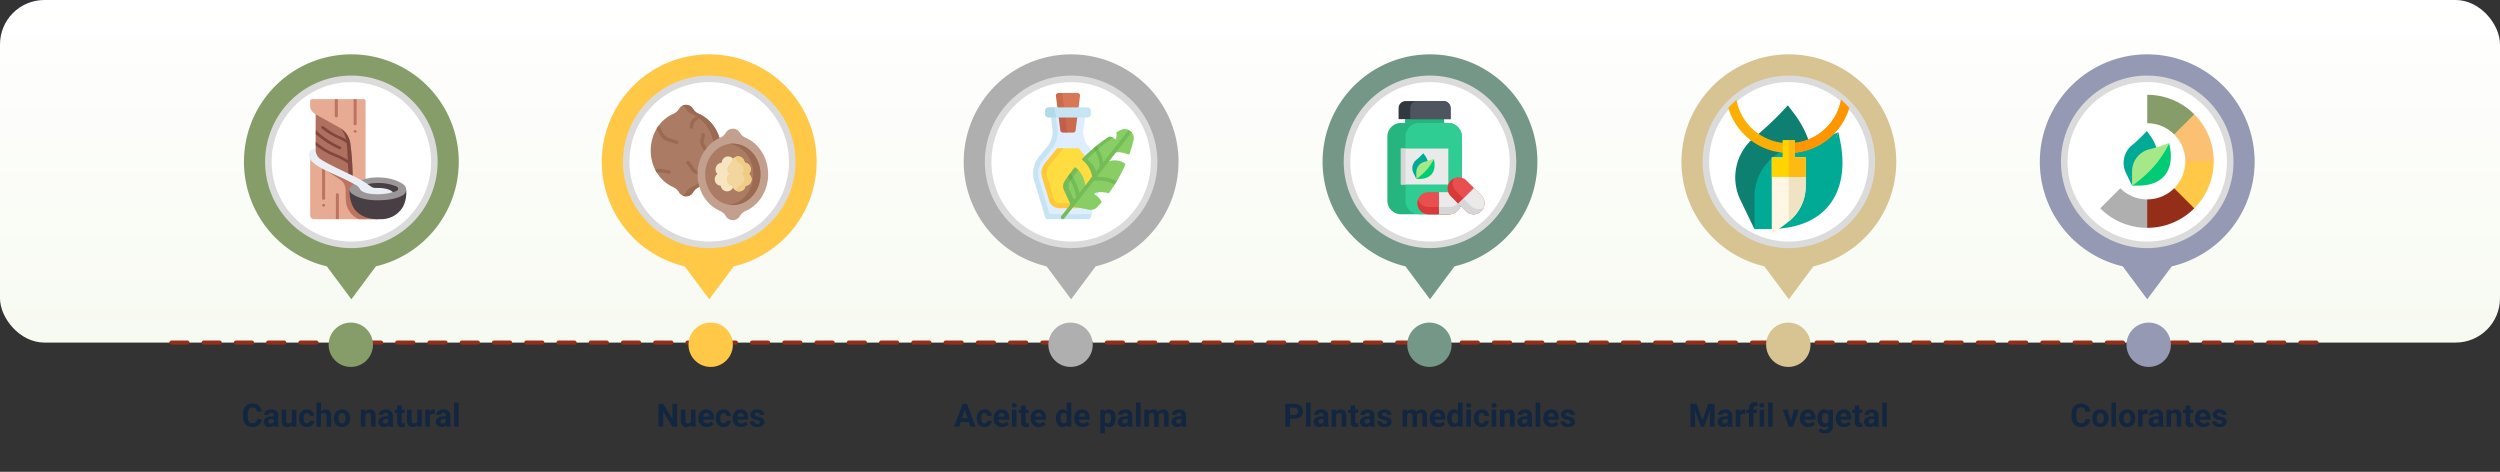 <svg xmlns="http://www.w3.org/2000/svg" xmlns:xlink="http://www.w3.org/1999/xlink" width="1240" height="234" viewBox="0 0 1240 234">
  <rect x="0" y="0" width="1240" height="234" fill="#333333" stroke="none"/>
  <defs>
    <linearGradient id="linear-gradient" x1="0.5" x2="0.5" y2="1" gradientUnits="objectBoundingBox">
      <stop offset="0" stop-color="#fff"/>
      <stop offset="1" stop-color="#f7faf1"/>
    </linearGradient>
    <clipPath id="clip-path">
      <rect id="Rectángulo_33837" data-name="Rectángulo 33837" width="106.55" height="121.444" fill="none"/>
    </clipPath>
    <clipPath id="clip-path-2">
      <rect id="Rectángulo_41306" data-name="Rectángulo 41306" width="106.55" height="121.444" fill="#ffc846"/>
    </clipPath>
    <clipPath id="clip-path-4">
      <rect id="Rectángulo_41314" data-name="Rectángulo 41314" width="106.55" height="121.444" fill="#749787"/>
    </clipPath>
    <clipPath id="clip-path-7">
      <rect id="Rectángulo_41671" data-name="Rectángulo 41671" width="983.931" height="15.492" transform="translate(0 0)" fill="none"/>
    </clipPath>
  </defs>
  <g id="Grupo_149343" data-name="Grupo 149343" transform="translate(-180 -2889)">
    <rect id="Rectángulo_41305" data-name="Rectángulo 41305" width="1240" height="169.917" rx="22" transform="translate(180 2889)" fill="url(#linear-gradient)"/>
    <g id="Grupo_80170" data-name="Grupo 80170" transform="translate(301 2916)" clip-path="url(#clip-path)">
      <path id="Trazado_190867" data-name="Trazado 190867" d="M106.55,53.274A53.275,53.275,0,1,0,41.107,105.1l12.169,16.346L65.445,105.1a53.259,53.259,0,0,0,41.1-51.825" transform="translate(0 0)" fill="#869d69"/>
      <path id="Trazado_190868" data-name="Trazado 190868" d="M89.821,47.035A42.785,42.785,0,1,1,47.038,4.252,42.784,42.784,0,0,1,89.821,47.035" transform="translate(6.238 6.238)" fill="#dbdbdb"/>
      <path id="Trazado_190869" data-name="Trazado 190869" d="M87.4,47.854A39.541,39.541,0,1,1,47.857,8.315,39.54,39.54,0,0,1,87.4,47.854" transform="translate(5.419 5.419)" fill="#fff"/>
    </g>
    <g id="Grupo_149302" data-name="Grupo 149302" transform="translate(478.5 2916)" clip-path="url(#clip-path-2)">
      <path id="Trazado_197566" data-name="Trazado 197566" d="M106.55,53.274A53.275,53.275,0,1,0,41.107,105.1l12.169,16.346L65.445,105.1a53.259,53.259,0,0,0,41.1-51.825" transform="translate(0 0)" fill="#ffc846"/>
      <path id="Trazado_197567" data-name="Trazado 197567" d="M89.821,47.035A42.785,42.785,0,1,1,47.038,4.252,42.784,42.784,0,0,1,89.821,47.035" transform="translate(6.238 6.238)" fill="#dbdbdb"/>
      <path id="Trazado_197568" data-name="Trazado 197568" d="M87.4,47.854A39.541,39.541,0,1,1,47.857,8.315,39.54,39.54,0,0,1,87.4,47.854" transform="translate(5.419 5.419)" fill="#fff"/>
    </g>
    <g id="Grupo_149303" data-name="Grupo 149303" transform="translate(658 2916)" clip-path="url(#clip-path)">
      <path id="Trazado_197569" data-name="Trazado 197569" d="M106.55,53.274A53.275,53.275,0,1,0,41.107,105.1l12.169,16.346L65.445,105.1a53.259,53.259,0,0,0,41.1-51.825" transform="translate(0 0)" fill="#afafaf"/>
      <path id="Trazado_197570" data-name="Trazado 197570" d="M89.821,47.035A42.785,42.785,0,1,1,47.038,4.252,42.784,42.784,0,0,1,89.821,47.035" transform="translate(6.238 6.238)" fill="#dbdbdb"/>
      <path id="Trazado_197571" data-name="Trazado 197571" d="M87.4,47.854A39.541,39.541,0,1,1,47.857,8.315,39.54,39.54,0,0,1,87.4,47.854" transform="translate(5.419 5.419)" fill="#fff"/>
    </g>
    <g id="Grupo_149304" data-name="Grupo 149304" transform="translate(836 2916)" clip-path="url(#clip-path-4)">
      <path id="Trazado_197572" data-name="Trazado 197572" d="M106.55,53.274A53.275,53.275,0,1,0,41.107,105.1l12.169,16.346L65.445,105.1a53.259,53.259,0,0,0,41.1-51.825" transform="translate(0 0)" fill="#749787"/>
      <path id="Trazado_197573" data-name="Trazado 197573" d="M89.821,47.035A42.785,42.785,0,1,1,47.038,4.252,42.784,42.784,0,0,1,89.821,47.035" transform="translate(6.238 6.238)" fill="#dbdbdb"/>
      <path id="Trazado_197574" data-name="Trazado 197574" d="M87.4,47.854A39.541,39.541,0,1,1,47.857,8.315,39.54,39.54,0,0,1,87.4,47.854" transform="translate(5.419 5.419)" fill="#fff"/>
    </g>
    <g id="Grupo_149305" data-name="Grupo 149305" transform="translate(1014 2916)" clip-path="url(#clip-path)">
      <path id="Trazado_197575" data-name="Trazado 197575" d="M106.55,53.274A53.275,53.275,0,1,0,41.107,105.1l12.169,16.346L65.445,105.1a53.259,53.259,0,0,0,41.1-51.825" transform="translate(0 0)" fill="#d8c393"/>
      <path id="Trazado_197576" data-name="Trazado 197576" d="M89.821,47.035A42.785,42.785,0,1,1,47.038,4.252,42.784,42.784,0,0,1,89.821,47.035" transform="translate(6.238 6.238)" fill="#dbdbdb"/>
      <path id="Trazado_197577" data-name="Trazado 197577" d="M87.4,47.854A39.541,39.541,0,1,1,47.857,8.315,39.54,39.54,0,0,1,87.4,47.854" transform="translate(5.419 5.419)" fill="#fff"/>
    </g>
    <g id="Grupo_149306" data-name="Grupo 149306" transform="translate(1191.751 2916)" clip-path="url(#clip-path)">
      <path id="Trazado_197578" data-name="Trazado 197578" d="M106.55,53.274A53.275,53.275,0,1,0,41.107,105.1l12.169,16.346L65.445,105.1a53.259,53.259,0,0,0,41.1-51.825" transform="translate(0 0)" fill="#9599b3"/>
      <path id="Trazado_197579" data-name="Trazado 197579" d="M89.821,47.035A42.785,42.785,0,1,1,47.038,4.252,42.784,42.784,0,0,1,89.821,47.035" transform="translate(6.238 6.238)" fill="#dbdbdb"/>
      <path id="Trazado_197580" data-name="Trazado 197580" d="M87.4,47.854A39.541,39.541,0,1,1,47.857,8.315,39.54,39.54,0,0,1,87.4,47.854" transform="translate(5.419 5.419)" fill="#fff"/>
    </g>
    <path id="Trazado_190874" data-name="Trazado 190874" d="M-7024-9268.083h1070" transform="translate(7289 12327)" fill="none" stroke="#942e19" stroke-linecap="round" stroke-width="2" stroke-dasharray="8"/>
    <circle id="Elipse_4711" data-name="Elipse 4711" cx="11" cy="11" r="11" transform="translate(343 3049)" fill="#869d69"/>
    <circle id="Elipse_4770" data-name="Elipse 4770" cx="11" cy="11" r="11" transform="translate(521.5 3049)" fill="#ffc846"/>
    <circle id="Elipse_4771" data-name="Elipse 4771" cx="11" cy="11" r="11" transform="translate(700 3049)" fill="#afafaf"/>
    <circle id="Elipse_4772" data-name="Elipse 4772" cx="11" cy="11" r="11" transform="translate(878 3049)" fill="#749787"/>
    <circle id="Elipse_4773" data-name="Elipse 4773" cx="11" cy="11" r="11" transform="translate(1056 3049)" fill="#d8c393"/>
    <circle id="Elipse_4774" data-name="Elipse 4774" cx="11" cy="11" r="11" transform="translate(1234.751 3049)" fill="#9599b3"/>
    <g id="caucho" transform="translate(275.148 2927.793)">
      <path id="Trazado_197581" data-name="Trazado 197581" d="M63.356,34.974c2.226-5.167,2.015-10.9,0-17.039,0,0-2.719-1.616-2.719-3.815V11.24a.927.927,0,0,1,.986-.854H72.848a1.222,1.222,0,0,0,1.5,0h7.834a1.591,1.591,0,0,0,1.5,0h3.444a.927.927,0,0,1,.986.854V66.364l6.189,3.565H74.877a1.573,1.573,0,0,0-1.5,0H62.689a1.929,1.929,0,0,1-2.052-1.776V38.626s1.032-3.036,2.719-3.652Z" transform="translate(-1.942 0)" fill="#e7ab94"/>
      <path id="Trazado_197582" data-name="Trazado 197582" d="M88.86,197.219a.707.707,0,0,1-.752-.651V179.317a.76.76,0,0,1,1.5,0v17.251A.707.707,0,0,1,88.86,197.219Z" transform="translate(-23.494 -136.892)" fill="#bc735f"/>
      <path id="Trazado_197583" data-name="Trazado 197583" d="M116.584,208.316l-9.517-5.27-8.2-1.755,6.465,4.2a5.942,5.942,0,0,1,2.841,4.786l.146,5.656a10.784,10.784,0,0,0,6.313,9.23l.129.064H124.3l-6.189-3.564V209.579Z" transform="translate(-31.935 -155.298)" fill="#bc735f"/>
      <path id="Trazado_197584" data-name="Trazado 197584" d="M151.354,251.613a16.191,16.191,0,0,0,2.305,9.305,11.991,11.991,0,0,0,5.9,4.191,18.5,18.5,0,0,0,5.9.931h1.179A12.519,12.519,0,0,0,177.749,260a15.453,15.453,0,0,0,1.648-8.54Z" transform="translate(-73.09 -196.112)" fill="#473f43"/>
      <path id="Trazado_197585" data-name="Trazado 197585" d="M178.363,222.218c-5.156-4-13.157-3.68-13.157-3.68s-7.752-.356-13.007,4.336a2.3,2.3,0,0,0-.795,1.791,2.347,2.347,0,0,0,.923,1.744c1.974,1.522,5.862,3.456,12.879,3.456s10.873-1.329,12.938-2.749A3.1,3.1,0,0,0,178.363,222.218Z" transform="translate(-73.151 -169.323)" fill="#9b9799"/>
      <path id="Trazado_197586" data-name="Trazado 197586" d="M184.705,234.64s1.9-1.211,6.651-1.211a22.518,22.518,0,0,1,9.49,1.725,1.16,1.16,0,0,1-.032,2.186,17.1,17.1,0,0,1-1.763.639S187.564,238.433,184.705,234.64Z" transform="translate(-99.279 -181.441)" fill="#473f43"/>
      <path id="Trazado_197587" data-name="Trazado 197587" d="M88.525,81.707A139.166,139.166,0,0,0,87.4,65.353a10.972,10.972,0,0,0-5.819-8.179L70.186,50.86v7.821a2.763,2.763,0,0,1,0,1.908v3.838a3.345,3.345,0,0,1,0,1.8V67.9l-.844,2.347C70.9,75.333,88.525,81.707,88.525,81.707Z" transform="translate(-8.771 -32.925)" fill="#af705f"/>
      <path id="Trazado_197588" data-name="Trazado 197588" d="M131.64,88.7a14.521,14.521,0,0,1,2.9,7.922c.328,4.33.629,10.97.8,15.079,1.265.5,2.061.788,2.061.788a139.125,139.125,0,0,0-1.126-16.354A10.72,10.72,0,0,0,131.64,88.7Z" transform="translate(-57.647 -63.707)" fill="#7f473e"/>
      <path id="Trazado_197589" data-name="Trazado 197589" d="M61.415,142.209a5.866,5.866,0,0,0,2.17,5.006c2.715,1.949,9.964,5.394,16.719,8.605a55.427,55.427,0,0,1,8.51,5.115,4.078,4.078,0,0,0,2.476.738c2.179-.059,6.324.014,8.481,2.1a29.2,29.2,0,0,1-10.44.885s-4.742-.3-5.928-2.42a5.107,5.107,0,0,0-1.984-2c-1.9-1.054-5.128-2.78-8.386-4.24-4.685-2.1-14.464-6.051-14.845-9.975a3.147,3.147,0,0,1,3.224-3.816Z" transform="translate(0 -107.235)" fill="#e9eff4"/>
      <g id="Grupo_149308" data-name="Grupo 149308" transform="translate(70.907 10.386)">
        <path id="Trazado_197590" data-name="Trazado 197590" d="M118.067,19.437a.707.707,0,0,0,.752-.651v-8.4h-1.5v8.4A.707.707,0,0,0,118.067,19.437Z" transform="translate(-117.315 -10.386)" fill="#bc735f"/>
        <path id="Trazado_197591" data-name="Trazado 197591" d="M161.412,23.352a.707.707,0,0,0,.752-.651V10.386h-1.5V22.7a.707.707,0,0,0,.752.651Z" transform="translate(-151.321 -10.386)" fill="#bc735f"/>
        <path id="Trazado_197592" data-name="Trazado 197592" d="M121.252,261.1a.76.76,0,0,0-1.5,0v12.249h1.5Z" transform="translate(-119.223 -213.808)" fill="#bc735f"/>
      </g>
      <path id="Trazado_197593" data-name="Trazado 197593" d="M99.548,91.1a.815.815,0,0,1-.525-.185,15.588,15.588,0,0,0-4.205-2.473,36.125,36.125,0,0,1-8.563-5.167.591.591,0,0,1-.016-.921.837.837,0,0,1,1.064-.014,35.241,35.241,0,0,0,8.155,4.922,17.118,17.118,0,0,1,4.616,2.719.59.59,0,0,1,.171.712A.761.761,0,0,1,99.548,91.1Z" transform="translate(-21.861 -58.383)" fill="#7f473e"/>
      <path id="Trazado_197594" data-name="Trazado 197594" d="M85.211,102.239a.74.74,0,0,0,.732-.5.626.626,0,0,0-.388-.733,44.976,44.976,0,0,1-12.3-8.219V94.7a46.525,46.525,0,0,0,11.613,7.47A.845.845,0,0,0,85.211,102.239Z" transform="translate(-11.84 -67.033)" fill="#7f473e"/>
      <path id="Trazado_197595" data-name="Trazado 197595" d="M83.27,129.688a36.253,36.253,0,0,1-10.012-6.095v1.8a36.53,36.53,0,0,0,9.408,5.485,25.411,25.411,0,0,1,6.9,3.824.837.837,0,0,0,1.063-.035.592.592,0,0,0-.04-.921A26.945,26.945,0,0,0,83.27,129.688Z" transform="translate(-11.843 -92.091)" fill="#7f473e"/>
      <ellipse id="Elipse_4775" data-name="Elipse 4775" cx="0.766" cy="0.663" rx="0.766" ry="0.663" transform="translate(80.232 25.705)" fill="#bc735f"/>
      <ellipse id="Elipse_4776" data-name="Elipse 4776" cx="0.766" cy="0.663" rx="0.766" ry="0.663" transform="translate(64.601 62.37)" fill="#bc735f"/>
    </g>
    <g id="nuez_1_" data-name="nuez (1)" transform="translate(502.758 2936.555)">
      <g id="Grupo_149310" data-name="Grupo 149310" transform="translate(0 4.446)">
        <g id="Grupo_149309" data-name="Grupo 149309" transform="translate(0 0)">
          <path id="Trazado_197596" data-name="Trazado 197596" d="M35.021,27.091c0-8.293-4.658-15.375-11.222-18.186A6.182,6.182,0,0,1,20.971,6.4a4.045,4.045,0,0,0-6.92,0,6.181,6.181,0,0,1-2.828,2.51C4.658,11.716,0,18.8,0,27.091c0,8.273,4.636,15.341,11.175,18.165a6.168,6.168,0,0,1,2.849,2.563,4.045,4.045,0,0,0,6.974,0,6.168,6.168,0,0,1,2.849-2.563C30.385,42.432,35.021,35.364,35.021,27.091Z" transform="translate(0 -4.446)" fill="#ab7b64"/>
        </g>
      </g>
      <g id="Grupo_149312" data-name="Grupo 149312" transform="translate(15.758 4.446)">
        <g id="Grupo_149311" data-name="Grupo 149311" transform="translate(0 0)">
          <path id="Trazado_197597" data-name="Trazado 197597" d="M142.507,8.905a6.182,6.182,0,0,1-2.828-2.51,4.045,4.045,0,0,0-5.213-1.55,4.061,4.061,0,0,1,1.707,1.55A6.181,6.181,0,0,0,139,8.905c6.564,2.811,11.222,9.893,11.222,18.186,0,8.273-4.636,15.341-11.175,18.165A6.168,6.168,0,0,0,136.2,47.82a4.061,4.061,0,0,1-1.734,1.594,4.043,4.043,0,0,0,5.24-1.594,6.169,6.169,0,0,1,2.849-2.563c6.539-2.824,11.175-9.892,11.175-18.165,0-8.293-4.658-15.375-11.222-18.186Z" transform="translate(-134.466 -4.446)" fill="#9a6a53"/>
        </g>
      </g>
      <g id="Grupo_149314" data-name="Grupo 149314" transform="translate(17.638 32.204)">
        <g id="Grupo_149313" data-name="Grupo 149313">
          <path id="Trazado_197598" data-name="Trazado 197598" d="M156.3,248.083a.883.883,0,0,1-.116-.008,4.275,4.275,0,0,1-2.894-1.735l-2.616-3.637a.879.879,0,0,1,1.427-1.026l2.616,3.637a2.51,2.51,0,0,0,1.64,1.01l.612-.009a.879.879,0,0,1,.026,1.758l-.682.01Z" transform="translate(-150.508 -241.312)" fill="#9a6a53"/>
        </g>
      </g>
      <g id="Grupo_149316" data-name="Grupo 149316" transform="translate(24.524 18.502)">
        <g id="Grupo_149315" data-name="Grupo 149315">
          <path id="Trazado_197599" data-name="Trazado 197599" d="M212.671,134.7a.878.878,0,0,1-.762-.44l-2.107-3.649a4.019,4.019,0,0,1-.446-2.835l.569-2.683a.879.879,0,0,1,1.72.365l-.569,2.683a2.26,2.26,0,0,0,.25,1.594l2.105,3.647a.879.879,0,0,1-.76,1.318Z" transform="translate(-209.269 -124.392)" fill="#9a6a53"/>
        </g>
      </g>
      <g id="Grupo_149317" data-name="Grupo 149317" transform="translate(2.239 8.883)">
        <path id="Trazado_197600" data-name="Trazado 197600" d="M169.437,42.332l-.049-.022L166.843,44.6a5.662,5.662,0,0,0-1.867,4.06l0,.21a.879.879,0,0,0,.858.9h.021a.879.879,0,0,0,.878-.858l0-.21a3.9,3.9,0,0,1,1.285-2.794l3.065-2.757A16.585,16.585,0,0,0,169.437,42.332Z" transform="translate(-147.877 -42.31)" fill="#9a6a53"/>
        <path id="Trazado_197601" data-name="Trazado 197601" d="M35.28,98.787l-4.187-1.279a4.855,4.855,0,0,1-2.922-2.479l-.008-.015-1.946-3.745A19.518,19.518,0,0,0,25.1,92.93l1.5,2.887a6.621,6.621,0,0,0,3.98,3.372l4.187,1.279a.879.879,0,1,0,.513-1.681Z" transform="translate(-24.398 -85.532)" fill="#9a6a53"/>
        <path id="Trazado_197602" data-name="Trazado 197602" d="M26.12,275.772l-4-.654a5.263,5.263,0,0,0-3.01.4q.4.793.866,1.539a3.5,3.5,0,0,1,1.861-.207l4,.654a.879.879,0,0,0,.283-1.735Z" transform="translate(-19.107 -247.777)" fill="#9a6a53"/>
      </g>
      <g id="Grupo_149319" data-name="Grupo 149319" transform="translate(23.221 16.278)">
        <g id="Grupo_149318" data-name="Grupo 149318" transform="translate(0 0)">
          <path id="Trazado_197603" data-name="Trazado 197603" d="M233.172,128.059c0-8.293-4.658-15.375-11.222-18.186a6.182,6.182,0,0,1-2.828-2.51,4.045,4.045,0,0,0-6.92,0,6.181,6.181,0,0,1-2.828,2.51c-6.564,2.811-11.223,9.893-11.223,18.186,0,8.273,4.636,15.341,11.175,18.165a6.167,6.167,0,0,1,2.849,2.563,4.045,4.045,0,0,0,6.974,0A6.167,6.167,0,0,1,222,146.224C228.536,143.4,233.172,136.332,233.172,128.059Z" transform="translate(-198.15 -105.414)" fill="#c39f8e"/>
        </g>
      </g>
      <g id="Grupo_149321" data-name="Grupo 149321" transform="translate(27.036 23.687)">
        <g id="Grupo_149320" data-name="Grupo 149320">
          <ellipse id="Elipse_4777" data-name="Elipse 4777" cx="13.696" cy="15.236" rx="13.696" ry="15.236" fill="#ab7b64"/>
        </g>
      </g>
      <g id="Grupo_149323" data-name="Grupo 149323" transform="translate(38.979 23.687)">
        <g id="Grupo_149322" data-name="Grupo 149322">
          <path id="Trazado_197604" data-name="Trazado 197604" d="M334.371,168.636a12.453,12.453,0,0,0-1.753.124c6.736.957,11.943,7.358,11.943,15.113s-5.207,14.155-11.943,15.113a12.453,12.453,0,0,0,1.753.124c7.564,0,13.7-6.822,13.7-15.236s-6.132-15.236-13.7-15.236Z" transform="translate(-332.618 -168.636)" fill="#9a6a53"/>
        </g>
      </g>
      <g id="Grupo_149325" data-name="Grupo 149325" transform="translate(31.748 30.053)">
        <g id="Grupo_149324" data-name="Grupo 149324" transform="translate(0 0)">
          <path id="Trazado_197605" data-name="Trazado 197605" d="M283.127,234.3a3.187,3.187,0,0,0-1.37-2.62,3.321,3.321,0,0,0-.989-5.37c0-.054,0-.109,0-.164a3.191,3.191,0,0,0-6.38-.12,3.321,3.321,0,0,0-2.109,5.655,3.191,3.191,0,0,0,1.63,5.805,3.191,3.191,0,0,0,6.331-.01A3.191,3.191,0,0,0,283.127,234.3Z" transform="translate(-270.914 -222.958)" fill="#f7e5c1"/>
        </g>
      </g>
      <g id="Grupo_149327" data-name="Grupo 149327" transform="translate(37.781 30.053)">
        <g id="Grupo_149326" data-name="Grupo 149326" transform="translate(0 0)">
          <path id="Trazado_197606" data-name="Trazado 197606" d="M325.28,237.479a3.191,3.191,0,0,0,6.331.01,3.191,3.191,0,0,0,1.63-5.805,3.321,3.321,0,0,0-2.109-5.655,3.191,3.191,0,0,0-6.38.12c0,.055,0,.11,0,.164a3.321,3.321,0,0,0-.989,5.37,3.19,3.19,0,0,0,1.512,5.8Z" transform="translate(-322.398 -222.958)" fill="#edc472"/>
        </g>
      </g>
      <g id="Grupo_149329" data-name="Grupo 149329" transform="translate(37.781 30.053)">
        <g id="Grupo_149328" data-name="Grupo 149328" transform="translate(0 0)">
          <path id="Trazado_197607" data-name="Trazado 197607" d="M325.28,237.479a3.191,3.191,0,0,0,6.331.01,3.191,3.191,0,0,0,1.63-5.805,3.321,3.321,0,0,0-2.109-5.655,3.191,3.191,0,0,0-6.38.12c0,.055,0,.11,0,.164a3.321,3.321,0,0,0-.989,5.37,3.19,3.19,0,0,0,1.512,5.8Z" transform="translate(-322.398 -222.958)" fill="#f3d69e"/>
        </g>
      </g>
      <g id="Grupo_149331" data-name="Grupo 149331" transform="translate(41.575 30.053)">
        <g id="Grupo_149330" data-name="Grupo 149330" transform="translate(0 0)">
          <path id="Trazado_197608" data-name="Trazado 197608" d="M361.822,231.684a3.321,3.321,0,0,0-2.109-5.655,3.19,3.19,0,0,0-4.941-2.546,3.2,3.2,0,0,1,1.317,1.8,1.3,1.3,0,0,0,.865.892,3.323,3.323,0,0,1,1.93,4.748,1.249,1.249,0,0,0,.095,1.382,3.191,3.191,0,0,1-1.609,5.071,1.263,1.263,0,0,0-.845.787,3.2,3.2,0,0,1-1.251,1.589,3.19,3.19,0,0,0,4.918-2.26,3.191,3.191,0,0,0,1.63-5.805Z" transform="translate(-354.772 -222.958)" fill="#efcb83"/>
        </g>
      </g>
    </g>
    <g id="aceite-de-palma" transform="translate(640.718 2935.136)">
      <path id="Trazado_197609" data-name="Trazado 197609" d="M63.554,91.237l.8,6.652A11.639,11.639,0,0,1,61.81,106.7L57.7,111.727a11.965,11.965,0,0,0-2.367,11.436l5.481,18.086a1.293,1.293,0,0,0,1.238.918l19.2-.178a1.293,1.293,0,0,0,1.238-.918l.976-.918,5-16.486a12.932,12.932,0,0,0-2.367-11.939L81.977,106.7a11.639,11.639,0,0,1-2.541-8.814l.888-6.545Z" transform="translate(-2.71 -80.084)" fill="#deeeff"/>
      <path id="Trazado_197610" data-name="Trazado 197610" d="M80.749,147.329l-.485,1.6a1.292,1.292,0,0,1-1.237.918H58.962a1.293,1.293,0,0,1-1.238-.918l-5.48-18.086A12.93,12.93,0,0,1,54.611,118.9l4.11-5.025a11.641,11.641,0,0,0,2.541-8.814l-.677-5.653H63.04l.723,5.347a14.218,14.218,0,0,1-3.092,10.714L56.559,120.5a10.4,10.4,0,0,0-1.905,9.615L59.68,146.7a.881.881,0,0,0,.844.626H80.749Z" transform="translate(0 -87.261)" fill="#c6e4f4"/>
      <path id="Trazado_197611" data-name="Trazado 197611" d="M159.092,1.419A1.259,1.259,0,0,0,157.842,0h-7.635l-1.438.281A1.259,1.259,0,0,0,147.52,1.7l1.041,7.717h9.5Z" transform="translate(-84.109)" fill="#d87856"/>
      <path id="Trazado_197612" data-name="Trazado 197612" d="M152.664,77.033l1.757,8.445a1.259,1.259,0,0,0,1.249,1.1l1.58.684h2.921a1.259,1.259,0,0,0,1.249-1.1l1.17-9.129Z" transform="translate(-88.633 -67.616)" fill="#cc6a4c"/>
      <path id="Trazado_197613" data-name="Trazado 197613" d="M148.5,9.417h-3.274l-1.025-8A1.259,1.259,0,0,1,145.449,0h1.844Z" transform="translate(-81.194 0)" fill="#cc6a4c"/>
      <path id="Trazado_197614" data-name="Trazado 197614" d="M157.248,87.265h-2.167a1.259,1.259,0,0,1-1.248-1.1l-1.171-9.129h3.274Z" transform="translate(-88.631 -67.62)" fill="#c15f4c"/>
      <path id="Trazado_197615" data-name="Trazado 197615" d="M97.394,224.41l-5.6,7.078a7.43,7.43,0,0,0-1.36,6.86l3.3,11.069a5.173,5.173,0,0,0,4.95,3.673l7.7.129c1.849,0,3.006-.338,5.159-2.084a5.172,5.172,0,0,0,.51-1.154l3.536-11.667a7.43,7.43,0,0,0-1.36-6.859l-6-7.331a.63.63,0,0,0-.487-.231h-7.17l-2.688.289a.63.63,0,0,0-.487.231Z" transform="translate(-33.728 -196.522)" fill="#ffdd40"/>
      <path id="Trazado_197616" data-name="Trazado 197616" d="M107.431,251.134a5.173,5.173,0,0,1-4.44,2.519H94.24a5.175,5.175,0,0,1-4.952-3.673l-3.535-11.667a7.429,7.429,0,0,1,1.36-6.859l6-7.33a.627.627,0,0,1,.487-.232h2.862l-7.4,9.157a4.9,4.9,0,0,0-.9,4.534L91.7,249.248a2.637,2.637,0,0,0,2.54,1.885Z" transform="translate(-29.621 -196.522)" fill="#ffc839"/>
      <path id="Trazado_197617" data-name="Trazado 197617" d="M123.011,63.243H107.364l-3.526-.344a1.641,1.641,0,0,1-1.641-1.641l-.012-1.1a1.641,1.641,0,0,1,1.641-1.641l2.857-.308h16.328a1.641,1.641,0,0,1,1.641,1.641V61.6A1.641,1.641,0,0,1,123.011,63.243Z" transform="translate(-44.325 -51.091)" fill="#c6e4f4"/>
      <path id="Trazado_197618" data-name="Trazado 197618" d="M105.933,63.243H102.2a1.64,1.64,0,0,1-1.641-1.641V59.847a1.64,1.64,0,0,1,1.641-1.641h3.056l.548,4.052Z" transform="translate(-42.894 -51.091)" fill="#b0d9ea"/>
      <g id="Grupo_149340" data-name="Grupo 149340" transform="translate(65.468 17.872)">
        <g id="Grupo_149332" data-name="Grupo 149332" transform="translate(1.666)">
          <path id="Trazado_197619" data-name="Trazado 197619" d="M385.208,160.361q-.434,1.795-.958,3.563-.458,1.546-.982,3.067a.5.5,0,0,1-.623.317c-1.538-.456-4.439-1.791-7.743-.5l8.5-10.877.864.429a4.489,4.489,0,0,1,.938,4Z" transform="translate(-350.839 -154.741)" fill="#88ce65"/>
          <path id="Trazado_197620" data-name="Trazado 197620" d="M260.8,155.353a80.742,80.742,0,0,0-6.013,5.518.5.5,0,0,0,.025.72,12.168,12.168,0,0,1,4.939,8.952l3.933-5.031L266,162.55h0l3.347-4.282,8.483-10.92-.608-.688a4.493,4.493,0,0,0-1.978-.458c-1.37-.019-2.557.759-3.928,1.51a.374.374,0,0,0-.183.414,4.694,4.694,0,0,1-.2,2.912.377.377,0,0,1-.627.093,3.07,3.07,0,0,0-.776-.647,6.339,6.339,0,0,0-1.841-.369.372.372,0,0,0-.205.059c-.847.544-3.777,2.712-6.684,5.181Z" transform="translate(-245.288 -146.2)" fill="#88ce65"/>
          <path id="Trazado_197621" data-name="Trazado 197621" d="M179.055,311.634a4.748,4.748,0,0,0-.622,4.793l3.183,7.937h0l3.355-4.292,3.566-4.562A13.429,13.429,0,0,0,185,306.357a12.7,12.7,0,0,1-1.344-.7.5.5,0,0,0-.7.1C182.358,306.536,179.494,310.957,179.055,311.634Z" transform="translate(-178.049 -286.079)" fill="#88ce65"/>
        </g>
        <path id="Trazado_197622" data-name="Trazado 197622" d="M253.36,187.773a.5.5,0,0,0,.025.719,14.388,14.388,0,0,1,4.517,6.589l-2.249,2.878a13.611,13.611,0,0,0-5.039-9.466.5.5,0,0,1-.025-.719c1.578-1.641,3.415-3.359,5.479-5.139l.92-.122.524-1.094a74.673,74.673,0,0,1,6.3-4.528.372.372,0,0,1,.205-.059,4,4,0,0,1,1.83.538,69.778,69.778,0,0,0-6.349,4.7C257.164,184.05,255.1,185.959,253.36,187.773Z" transform="translate(-239.934 -173.086)" fill="#74bc57"/>
        <path id="Trazado_197623" data-name="Trazado 197623" d="M177.239,308.174a4.748,4.748,0,0,0-.622,4.793l2.71,5.814L177.591,321h0l-3.744-8.033a4.748,4.748,0,0,1,.622-4.793c.345-.532.829-1.226,1.368-1.977l.982-.375a11.254,11.254,0,0,1,.168-1.205c.736-1,1.469-1.967,2.026-2.693a.505.505,0,0,1,.7-.1,8.8,8.8,0,0,1,1.261,1.17c-.432.573-.906,1.208-1.375,1.846-.181.247-.361.494-.539.738C178.339,306.561,177.677,307.5,177.239,308.174Z" transform="translate(-172.357 -282.716)" fill="#74bc57"/>
        <path id="Trazado_197624" data-name="Trazado 197624" d="M217.726,282.609l-3.564,4.557-3.566,4.562-3.355,4.292,8.741,1.721a4.69,4.69,0,0,0,.759.062,4.75,4.75,0,0,0,3.74-1.825c.468-.5.972-1.057,1.586-1.758a.5.5,0,0,0,.071-.555,7.712,7.712,0,0,0-3.215-3.309.5.5,0,0,1,.1-.926,11.081,11.081,0,0,1,2.281-.385,11.2,11.2,0,0,1,4.091.505.5.5,0,0,0,.556-.183c1.02-1.392,1.958-2.776,2.819-4.141a3.291,3.291,0,0,0,.208-.952,2.992,2.992,0,0,1,.791-.674,74.273,74.273,0,0,0,4.193-8.143l-.165-.608c-4.161-3.008-9.314-.806-9.41-.765Z" transform="translate(-202.007 -257.736)" fill="#88ce65"/>
        <g id="Grupo_149336" data-name="Grupo 149336" transform="translate(4.146 8.883)">
          <g id="Grupo_149333" data-name="Grupo 149333" transform="translate(12.333)">
            <path id="Trazado_197625" data-name="Trazado 197625" d="M302.337,221.771a21.663,21.663,0,0,0-1.626-2.9,12.845,12.845,0,0,0-1.481,1.171c1.245,1.9,3.146,5.619,2.652,9.124a.947.947,0,0,0,.354.876.937.937,0,0,0,.583.2.945.945,0,0,0,.934-.814,10.472,10.472,0,0,0,.1-1.456h0A14.839,14.839,0,0,0,302.337,221.771Z" transform="translate(-299.23 -218.872)" fill="#74bc57"/>
          </g>
          <g id="Grupo_149334" data-name="Grupo 149334" transform="translate(0 13.833)">
            <path id="Trazado_197626" data-name="Trazado 197626" d="M203.619,342.24a27.716,27.716,0,0,0-4.164-10.207,4.323,4.323,0,0,1-1.114,1.718,24.794,24.794,0,0,1,3.5,9.589.945.945,0,0,0,.944.914h.03a.946.946,0,0,0,.914-.975A8.454,8.454,0,0,0,203.619,342.24Z" transform="translate(-198.341 -332.033)" fill="#74bc57"/>
          </g>
          <g id="Grupo_149335" data-name="Grupo 149335" transform="translate(10.628 14.803)">
            <path id="Trazado_197627" data-name="Trazado 197627" d="M298.275,342.147c-.185.311-.375.623-.568.937h0q-.212.344-.429.689a24.587,24.587,0,0,0-4.208-1.512,19.249,19.249,0,0,0-6.5-.224.943.943,0,0,1-.921-.139.919.919,0,0,1-.3-.4.944.944,0,0,1,.543-1.22,2.076,2.076,0,0,1,.241-.076,6.132,6.132,0,0,1,.971-.16,24.537,24.537,0,0,1,6.338.371,27.192,27.192,0,0,1,4.834,1.738Z" transform="translate(-285.285 -339.969)" fill="#74bc57"/>
          </g>
        </g>
        <path id="Trazado_197628" data-name="Trazado 197628" d="M195.4,327.3c-.437.615-.825,1.176-1.114,1.623-.025.032-.049.063-.072.1a15.964,15.964,0,0,0-1.331-2.073c.146-.2.3-.411.448-.62.178-.244.358-.491.539-.738.054-.074.11-.148.163-.222A15.221,15.221,0,0,1,195.4,327.3Z" transform="translate(-189.402 -303.465)" fill="#69ad4d"/>
        <g id="Grupo_149338" data-name="Grupo 149338" transform="translate(16.134 8.332)">
          <g id="Grupo_149337" data-name="Grupo 149337">
            <path id="Trazado_197629" data-name="Trazado 197629" d="M298.838,215.869q-.739.642-1.438,1.274a17.923,17.923,0,0,0-.992-1.57c.217-.188.438-.376.659-.564q.389-.331.785-.651C298.124,214.733,298.47,215.249,298.838,215.869Z" transform="translate(-296.408 -214.358)" fill="#69ad4d"/>
          </g>
        </g>
        <g id="Grupo_149339" data-name="Grupo 149339" transform="translate(0 0.459)">
          <path id="Trazado_197630" data-name="Trazado 197630" d="M199.52,151.113l-7.833,10.019-25.576,32.715a.944.944,0,1,1-1.487-1.164l15.362-19.65,18.042-23.081a4.5,4.5,0,0,1,.786.492l.018.014.037.028A4.449,4.449,0,0,1,199.52,151.113Z" transform="translate(-164.423 -149.953)" fill="#74bc57"/>
        </g>
      </g>
    </g>
    <g id="pastillas" transform="translate(868.136 2913.831)">
      <g id="Grupo_149341" data-name="Grupo 149341" transform="translate(0 30.167)">
        <rect id="Rectángulo_41319" data-name="Rectángulo 41319" width="19.354" height="9.179" transform="translate(8.78 0)" fill="#26b57e"/>
        <path id="Trazado_197631" data-name="Trazado 197631" d="M36.913,121.323v31.766a6.762,6.762,0,0,1-6.762,6.763H6.763A6.763,6.763,0,0,1,0,153.089V121.323a6.762,6.762,0,0,1,6.763-6.762H30.151A6.762,6.762,0,0,1,36.913,121.323Z" transform="translate(0 -108.575)" fill="#26b57e"/>
      </g>
      <path id="Trazado_197632" data-name="Trazado 197632" d="M101.716,121.323v31.766a6.762,6.762,0,0,1-6.762,6.763H80.545a6.762,6.762,0,0,1-6.762-6.763V121.323a6.762,6.762,0,0,1,6.762-6.762h14.41A6.762,6.762,0,0,1,101.716,121.323Z" transform="translate(-64.804 -78.408)" fill="#2fcc93"/>
      <path id="Trazado_197633" data-name="Trazado 197633" d="M71.493,28.829V34.27H45.7V28.829a3.539,3.539,0,0,1,3.54-3.54h18.71A3.539,3.539,0,0,1,71.493,28.829Z" transform="translate(-40.141 0)" fill="#32383f"/>
      <path id="Trazado_197634" data-name="Trazado 197634" d="M113.167,28.829V34.27H93.152V28.829a3.54,3.54,0,0,1,3.54-3.54h12.935A3.539,3.539,0,0,1,113.167,28.829Z" transform="translate(-81.815 0)" fill="#4e555e"/>
      <path id="Trazado_197635" data-name="Trazado 197635" d="M259.652,402.048a5.485,5.485,0,0,1-5.486,5.486H243.788a5.485,5.485,0,1,1,0-10.971h10.378a5.486,5.486,0,0,1,5.486,5.485Z" transform="translate(-223.381 -326.09)" fill="#e94f4e"/>
      <path id="Trazado_197636" data-name="Trazado 197636" d="M259.654,428.66a5.485,5.485,0,0,1-5.486,5.486H243.79a5.489,5.489,0,0,1-5.185-7.281,5.494,5.494,0,0,0,5.185,3.689h10.378a5.486,5.486,0,0,0,5.185-3.692A5.466,5.466,0,0,1,259.654,428.66Z" transform="translate(-223.382 -352.702)" fill="#d83939"/>
      <path id="Trazado_197637" data-name="Trazado 197637" d="M336.685,402.048a5.485,5.485,0,0,1-5.486,5.486H326.01V396.563H331.2a5.486,5.486,0,0,1,5.486,5.485Z" transform="translate(-300.415 -326.09)" fill="#eaeaea"/>
      <path id="Trazado_197638" data-name="Trazado 197638" d="M336.685,428.66a5.485,5.485,0,0,1-5.486,5.486H326.01v-3.592H331.2a5.486,5.486,0,0,0,5.185-3.692A5.468,5.468,0,0,1,336.685,428.66Z" transform="translate(-300.415 -352.702)" fill="#d6d6d6"/>
      <rect id="Rectángulo_41320" data-name="Rectángulo 41320" width="23.545" height="17.83" transform="translate(6.685 48.853)" fill="#eaeaea"/>
      <rect id="Rectángulo_41321" data-name="Rectángulo 41321" width="2.295" height="17.83" transform="translate(6.685 48.853)" fill="#d6d6d6"/>
      <path id="Trazado_197639" data-name="Trazado 197639" d="M378.264,352.963a5.485,5.485,0,0,1-7.758,0l-7.338-7.338a5.485,5.485,0,1,1,7.758-7.757l7.338,7.338a5.487,5.487,0,0,1,0,7.757Z" transform="translate(-331.639 -273.126)" fill="#e94f4e"/>
      <path id="Trazado_197640" data-name="Trazado 197640" d="M378.265,356.933a5.485,5.485,0,0,1-7.758,0l-7.338-7.338a5.489,5.489,0,0,1,1.482-8.815,5.494,5.494,0,0,0,1.058,6.275l7.338,7.338a5.486,5.486,0,0,0,6.277,1.056A5.473,5.473,0,0,1,378.265,356.933Z" transform="translate(-331.64 -277.096)" fill="#d83939"/>
      <path id="Trazado_197641" data-name="Trazado 197641" d="M416.334,391.036a5.485,5.485,0,0,1-7.758,0l-3.669-3.669,7.758-7.758,3.669,3.669a5.487,5.487,0,0,1,0,7.758Z" transform="translate(-369.709 -311.199)" fill="#eaeaea"/>
      <path id="Trazado_197642" data-name="Trazado 197642" d="M416.334,428.692a5.486,5.486,0,0,1-7.758,0l-3.669-3.67,2.54-2.54,3.669,3.669a5.486,5.486,0,0,0,6.277,1.056A5.471,5.471,0,0,1,416.334,428.692Z" transform="translate(-369.709 -348.855)" fill="#d6d6d6"/>
    </g>
    <g id="hoja_1_" data-name="hoja (1)" transform="translate(846.313 2964.994)">
      <path id="Trazado_197643" data-name="Trazado 197643" d="M36.183,12.758l-1.449-3a5.329,5.329,0,0,1,1.391-6.418A32.151,32.151,0,0,0,39.371.28L39.626,0l.594.784a10.2,10.2,0,0,1,1.621,3.039Z" fill="#00aa95"/>
      <path id="Trazado_197644" data-name="Trazado 197644" d="M122.554,112.2l-.193-.964c-.954,2.248-3.4,3.442-4.8,4.993a37.993,37.993,0,0,0-3.853,4.993h1.452C121.61,121.22,123.488,116.866,122.554,112.2Z" transform="translate(-77.524 -108.462)" fill="#00cc76"/>
      <path id="Trazado_197645" data-name="Trazado 197645" d="M122.36,111.234l-.352.141c-.866.347-1.75.647-2.644.911h0q-.8.236-1.612.435a5.329,5.329,0,0,0-4.047,5.172v3.327S119.739,117.413,122.36,111.234Z" transform="translate(-77.523 -108.462)" fill="#a5e887"/>
    </g>
    <g id="hoja_1_2" data-name="hoja (1)" transform="translate(1006.48 2941.231)">
      <path id="Trazado_197643-2" data-name="Trazado 197643" d="M43.734,61.387l-6.97-14.413a25.643,25.643,0,0,1,6.7-30.883A154.7,154.7,0,0,0,59.075,1.346L60.3,0l2.856,3.774a49.1,49.1,0,0,1,7.8,14.624Z" transform="translate(0 0)" fill="#0d8071"/>
      <path id="Trazado_197644-2" data-name="Trazado 197644" d="M156.278,115.875l-.928-4.641c-4.588,10.816-16.357,16.562-23.1,24.025a182.806,182.806,0,0,0-18.539,24.025h6.985C151.737,159.285,160.77,138.332,156.278,115.875Z" transform="translate(-69.973 -97.897)" fill="#00aa95"/>
      <path id="Trazado_197645-2" data-name="Trazado 197645" d="M155.348,111.234l-1.692.677c-4.169,1.669-8.419,3.114-12.723,4.383h0q-3.851,1.136-7.754,2.093a25.643,25.643,0,0,0-19.473,24.888v16.01S142.736,140.964,155.348,111.234Z" transform="translate(-69.972 -97.897)" fill="#00aa95"/>
    </g>
    <g id="marfil" transform="translate(1027.165 2929)">
      <path id="Trazado_197647" data-name="Trazado 197647" d="M124.384,64.923a40.3,40.3,0,0,0-4.028-3.946,26.407,26.407,0,0,1-51.89,0,40.3,40.3,0,0,0-4.028,3.946,31.256,31.256,0,0,0,59.945,0Z" transform="translate(-54.357 -51.436)" fill="#fcaf03"/>
      <path id="Trazado_197648" data-name="Trazado 197648" d="M281.6,60.977a26.449,26.449,0,0,1-25.945,21.489H255.6v4.85h.063a31.309,31.309,0,0,0,29.973-22.393A40.336,40.336,0,0,0,281.6,60.977Z" transform="translate(-215.603 -51.436)" fill="#ff9500"/>
      <path id="Trazado_197649" data-name="Trazado 197649" d="M210.281,275.389l-8.064,6.179V243.334h16.83v14.294A22.376,22.376,0,0,1,210.281,275.389Z" transform="translate(-170.577 -205.261)" fill="#fff7e4"/>
      <path id="Trazado_197650" data-name="Trazado 197650" d="M255.6,243.333v31.828a22.374,22.374,0,0,0,8.479-17.534V243.333Z" transform="translate(-215.603 -205.26)" fill="#f0e3c3"/>
      <path id="Trazado_197651" data-name="Trazado 197651" d="M202.217,243.333h16.83v9.7h-16.83Z" transform="translate(-170.577 -205.26)" fill="#ffd400"/>
      <path id="Trazado_197652" data-name="Trazado 197652" d="M255.6,243.333h8.479v9.7h-8.479Z" transform="translate(-215.603 -205.26)" fill="#fdba12"/>
      <path id="Trazado_197653" data-name="Trazado 197653" d="M236.667,188.333h6.05v11.526h-6.05Z" transform="translate(-199.637 -158.865)" fill="#ffd400"/>
      <path id="Trazado_197654" data-name="Trazado 197654" d="M255.6,188.333h3.088v11.526H255.6Z" transform="translate(-215.603 -158.865)" fill="#fdba12"/>
    </g>
    <g id="Grupo_149342" data-name="Grupo 149342" transform="translate(0 1)">
      <g id="rueda-de-color" transform="translate(1212.038 2935.023)">
        <path id="Trazado_197658" data-name="Trazado 197658" d="M359.081,72.78l-7.246.99-2.725,8.98a18.828,18.828,0,0,1,5.532,13.356l7.05,3.646,7.05-3.646A32.894,32.894,0,0,0,359.081,72.78Z" transform="translate(-302.766 -63.119)" fill="#fbc072"/>
        <path id="Trazado_197659" data-name="Trazado 197659" d="M241.7,350.35l-7.55-1.24a18.828,18.828,0,0,1-13.356,5.532l-4.241,6.1,4.241,8a32.894,32.894,0,0,0,23.327-9.661Z" transform="translate(-187.805 -302.766)" fill="#942e19"/>
        <path id="Trazado_197661" data-name="Trazado 197661" d="M96.107,354.642v14.1a32.894,32.894,0,0,1-23.327-9.661l9.971-9.971A18.828,18.828,0,0,0,96.107,354.642Z" transform="translate(-63.119 -302.766)" fill="#afafaf"/>
        <path id="Trazado_197662" data-name="Trazado 197662" d="M368.742,248.5a32.894,32.894,0,0,1-9.661,23.327l-9.971-9.971a18.828,18.828,0,0,0,5.532-13.356Z" transform="translate(-302.766 -215.512)" fill="#ffc846"/>
        <path id="Trazado_197663" data-name="Trazado 197663" d="M271.827,9.661l-9.971,9.971A18.828,18.828,0,0,0,248.5,14.1V0A32.894,32.894,0,0,1,271.827,9.661Z" transform="translate(-215.512)" fill="#869d69"/>
      </g>
      <g id="hoja_1_3" data-name="hoja (1)" transform="translate(1199.1 2953)">
        <path id="Trazado_197643-3" data-name="Trazado 197643" d="M38.4,27.065l-3.073-6.354A11.306,11.306,0,0,1,38.283,7.095a68.207,68.207,0,0,0,6.885-6.5L45.71,0l1.259,1.664a21.647,21.647,0,0,1,3.44,6.448Z" transform="translate(0 0)" fill="#00aa95"/>
        <path id="Trazado_197644-3" data-name="Trazado 197644" d="M132.476,113.28l-.409-2.046c-2.023,4.769-7.212,7.3-10.186,10.593a80.6,80.6,0,0,0-8.174,10.593h3.08C130.474,132.419,134.457,123.181,132.476,113.28Z" transform="translate(-75.303 -105.354)" fill="#00cc76"/>
        <path id="Trazado_197645-3" data-name="Trazado 197645" d="M132.066,111.234l-.746.3c-1.838.736-3.712,1.373-5.61,1.933h0q-1.7.5-3.419.923a11.306,11.306,0,0,0-8.586,10.973v7.059S126.505,124.342,132.066,111.234Z" transform="translate(-75.302 -105.354)" fill="#a5e887"/>
      </g>
    </g>
    <rect id="Rectángulo_41322" data-name="Rectángulo 41322" width="1240" height="234" transform="translate(180 2889)" fill="none"/>
    <g id="Grupo_149956" data-name="Grupo 149956" transform="translate(300.5 3088.508)">
      <g id="Grupo_149957" data-name="Grupo 149957">
        <g id="Grupo_149956-2" data-name="Grupo 149956" clip-path="url(#clip-path-7)">
          <path id="Trazado_199601" data-name="Trazado 199601" d="M9.273,8.375a4.027,4.027,0,0,1-1.355,2.891A4.764,4.764,0,0,1,4.7,12.32a4.284,4.284,0,0,1-3.442-1.472A6.043,6.043,0,0,1,0,6.8v-.7a6.808,6.808,0,0,1,.578-2.89A4.33,4.33,0,0,1,2.23,1.3a4.622,4.622,0,0,1,2.5-.668A4.633,4.633,0,0,1,7.9,1.688a4.325,4.325,0,0,1,1.391,2.96H6.945a2.381,2.381,0,0,0-.613-1.6,2.272,2.272,0,0,0-1.606-.5,1.992,1.992,0,0,0-1.754.84A4.709,4.709,0,0,0,2.375,6v.859a5.043,5.043,0,0,0,.558,2.7,1.956,1.956,0,0,0,1.762.851,2.311,2.311,0,0,0,1.621-.5,2.245,2.245,0,0,0,.613-1.535Z" fill="#12263f"/>
          <path id="Trazado_199602" data-name="Trazado 199602" d="M15.562,12.164a2.489,2.489,0,0,1-.226-.758,2.731,2.731,0,0,1-2.133.915,3,3,0,0,1-2.059-.719,2.313,2.313,0,0,1-.816-1.813,2.389,2.389,0,0,1,1-2.062A4.908,4.908,0,0,1,14.2,7h1.039V6.516a1.4,1.4,0,0,0-.3-.938,1.183,1.183,0,0,0-.949-.351A1.348,1.348,0,0,0,13.1,5.5a.934.934,0,0,0-.324.75H10.515a2.276,2.276,0,0,1,.453-1.359A3,3,0,0,1,12.25,3.91a4.665,4.665,0,0,1,1.859-.355,3.694,3.694,0,0,1,2.481.785,2.747,2.747,0,0,1,.918,2.207v3.664a4.034,4.034,0,0,0,.335,1.82v.133Zm-1.867-1.57a1.939,1.939,0,0,0,.922-.223,1.463,1.463,0,0,0,.625-.6V8.321H14.4q-1.7,0-1.8,1.171l-.007.133a.9.9,0,0,0,.3.7,1.153,1.153,0,0,0,.812.273" fill="#12263f"/>
          <path id="Trazado_199603" data-name="Trazado 199603" d="M24.305,11.305a2.833,2.833,0,0,1-2.313,1.016,2.671,2.671,0,0,1-2.074-.782,3.339,3.339,0,0,1-.73-2.289V3.711h2.258V9.178q0,1.323,1.2,1.322a1.628,1.628,0,0,0,1.578-.8V3.711h2.266v8.453H24.367Z" fill="#12263f"/>
          <path id="Trazado_199604" data-name="Trazado 199604" d="M31.711,10.5a1.478,1.478,0,0,0,1.016-.344,1.208,1.208,0,0,0,.406-.914H35.25a2.886,2.886,0,0,1-.469,1.574,3.086,3.086,0,0,1-1.261,1.11,3.967,3.967,0,0,1-1.77.394,3.667,3.667,0,0,1-2.859-1.152,4.556,4.556,0,0,1-1.047-3.184V7.836a4.506,4.506,0,0,1,1.039-3.117,3.622,3.622,0,0,1,2.851-1.164,3.551,3.551,0,0,1,2.543.9,3.2,3.2,0,0,1,.973,2.4H33.133a1.559,1.559,0,0,0-.406-1.072A1.511,1.511,0,0,0,30.5,5.95a3.327,3.327,0,0,0-.4,1.866v.235a3.374,3.374,0,0,0,.4,1.878,1.376,1.376,0,0,0,1.211.571" fill="#12263f"/>
          <path id="Trazado_199605" data-name="Trazado 199605" d="M38.742,4.633A2.818,2.818,0,0,1,41,3.555q2.75,0,2.789,3.195v5.414H41.531V6.8a1.577,1.577,0,0,0-.312-1.076,1.336,1.336,0,0,0-1.04-.349,1.535,1.535,0,0,0-1.437.768v6.021H36.484v-12h2.258Z" fill="#12263f"/>
          <path id="Trazado_199606" data-name="Trazado 199606" d="M45.14,7.86a5,5,0,0,1,.485-2.242,3.551,3.551,0,0,1,1.394-1.524,4.074,4.074,0,0,1,2.113-.539A3.848,3.848,0,0,1,51.925,4.6a4.2,4.2,0,0,1,1.207,2.844l.016.578a4.418,4.418,0,0,1-1.086,3.121,4.208,4.208,0,0,1-5.832,0,4.494,4.494,0,0,1-1.09-3.188Zm2.258.16a3.16,3.16,0,0,0,.453,1.843,1.629,1.629,0,0,0,2.578.008,3.454,3.454,0,0,0,.461-2.015,3.122,3.122,0,0,0-.461-1.831,1.5,1.5,0,0,0-1.3-.65,1.474,1.474,0,0,0-1.281.646,3.518,3.518,0,0,0-.453,2" fill="#12263f"/>
          <path id="Trazado_199607" data-name="Trazado 199607" d="M60.6,3.711l.07.977A2.953,2.953,0,0,1,63.1,3.555a2.45,2.45,0,0,1,2,.789A3.686,3.686,0,0,1,65.774,6.7v5.461H63.516V6.745A1.474,1.474,0,0,0,63.2,5.7a1.4,1.4,0,0,0-1.04-.325,1.552,1.552,0,0,0-1.429.815v5.974H58.477V3.711Z" fill="#12263f"/>
          <path id="Trazado_199608" data-name="Trazado 199608" d="M72.383,12.164a2.489,2.489,0,0,1-.226-.758,2.731,2.731,0,0,1-2.133.915,3,3,0,0,1-2.059-.719,2.313,2.313,0,0,1-.816-1.813,2.389,2.389,0,0,1,1-2.062A4.908,4.908,0,0,1,71.024,7h1.039V6.516a1.4,1.4,0,0,0-.3-.938,1.183,1.183,0,0,0-.949-.351,1.348,1.348,0,0,0-.9.273.934.934,0,0,0-.324.75H67.336a2.276,2.276,0,0,1,.453-1.359,3,3,0,0,1,1.282-.981,4.665,4.665,0,0,1,1.859-.355,3.694,3.694,0,0,1,2.481.785,2.747,2.747,0,0,1,.918,2.207v3.664a4.034,4.034,0,0,0,.335,1.82v.133Zm-1.867-1.57a1.939,1.939,0,0,0,.922-.223,1.463,1.463,0,0,0,.625-.6V8.321h-.844q-1.7,0-1.805,1.171l-.007.133a.9.9,0,0,0,.3.7,1.153,1.153,0,0,0,.812.273" fill="#12263f"/>
          <path id="Trazado_199609" data-name="Trazado 199609" d="M78.766,1.633V3.711h1.445V5.367H78.766V9.586a1.007,1.007,0,0,0,.18.672.9.9,0,0,0,.687.2,3.546,3.546,0,0,0,.664-.055v1.711a4.624,4.624,0,0,1-1.367.2,2.156,2.156,0,0,1-2.422-2.4V5.367H75.274V3.711h1.234V1.633Z" fill="#12263f"/>
          <path id="Trazado_199610" data-name="Trazado 199610" d="M86.531,11.305a2.833,2.833,0,0,1-2.313,1.016,2.671,2.671,0,0,1-2.074-.782,3.339,3.339,0,0,1-.73-2.289V3.711h2.258V9.178q0,1.323,1.2,1.322a1.628,1.628,0,0,0,1.578-.8V3.711h2.266v8.453H86.593Z" fill="#12263f"/>
          <path id="Trazado_199611" data-name="Trazado 199611" d="M95.172,5.828a6.075,6.075,0,0,0-.812-.062,1.653,1.653,0,0,0-1.68.867v5.531H90.422V3.711h2.133l.062,1.008A2.09,2.09,0,0,1,94.5,3.555a2.385,2.385,0,0,1,.7.1Z" fill="#12263f"/>
          <path id="Trazado_199612" data-name="Trazado 199612" d="M100.922,12.164a2.489,2.489,0,0,1-.226-.758,2.731,2.731,0,0,1-2.133.915A3,3,0,0,1,96.5,11.6a2.313,2.313,0,0,1-.816-1.813,2.389,2.389,0,0,1,1-2.062A4.908,4.908,0,0,1,99.563,7H100.6V6.516a1.4,1.4,0,0,0-.3-.938,1.183,1.183,0,0,0-.949-.351,1.348,1.348,0,0,0-.895.273.934.934,0,0,0-.324.75H95.875a2.276,2.276,0,0,1,.453-1.359A3,3,0,0,1,97.61,3.91a4.665,4.665,0,0,1,1.859-.355,3.694,3.694,0,0,1,2.481.785,2.747,2.747,0,0,1,.918,2.207v3.664a4.034,4.034,0,0,0,.335,1.82v.133Zm-1.867-1.57a1.939,1.939,0,0,0,.922-.223,1.463,1.463,0,0,0,.625-.6V8.321h-.844q-1.7,0-1.805,1.171l-.007.133a.9.9,0,0,0,.3.7,1.153,1.153,0,0,0,.812.273" fill="#12263f"/>
          <rect id="Rectángulo_41670" data-name="Rectángulo 41670" width="2.266" height="12" transform="translate(104.718 0.164)" fill="#12263f"/>
        </g>
      </g>
      <path id="Trazado_199613" data-name="Trazado 199613" d="M215.359,12.164h-2.344L208.453,4.68v7.484h-2.344V.789h2.344l4.57,7.5V.789h2.336Z" fill="#12263f"/>
      <g id="Grupo_149959" data-name="Grupo 149959">
        <g id="Grupo_149958" data-name="Grupo 149958" clip-path="url(#clip-path-7)">
          <path id="Trazado_199614" data-name="Trazado 199614" d="M222.32,11.305a2.833,2.833,0,0,1-2.313,1.016,2.671,2.671,0,0,1-2.074-.782,3.334,3.334,0,0,1-.73-2.289V3.711h2.258V9.178q0,1.323,1.2,1.322a1.629,1.629,0,0,0,1.578-.8V3.711h2.266v8.453h-2.126Z" fill="#12263f"/>
          <path id="Trazado_199615" data-name="Trazado 199615" d="M230.1,12.32a4.152,4.152,0,0,1-3.028-1.14,4.059,4.059,0,0,1-1.168-3.039V7.922a5.1,5.1,0,0,1,.493-2.277A3.616,3.616,0,0,1,227.793,4.1a3.907,3.907,0,0,1,2.059-.543,3.508,3.508,0,0,1,2.73,1.093,4.446,4.446,0,0,1,1,3.1v.922H228.2a2.093,2.093,0,0,0,.66,1.328,2,2,0,0,0,1.394.5,2.436,2.436,0,0,0,2.039-.945L233.4,10.8a3.4,3.4,0,0,1-1.375,1.121,4.5,4.5,0,0,1-1.922.4m-.258-6.945a1.408,1.408,0,0,0-1.09.455,2.356,2.356,0,0,0-.535,1.3h3.141V6.952a1.681,1.681,0,0,0-.407-1.165,1.457,1.457,0,0,0-1.109-.412" fill="#12263f"/>
          <path id="Trazado_199616" data-name="Trazado 199616" d="M238.375,10.5a1.478,1.478,0,0,0,1.016-.344,1.208,1.208,0,0,0,.406-.914h2.117a2.9,2.9,0,0,1-.469,1.574,3.093,3.093,0,0,1-1.261,1.11,3.967,3.967,0,0,1-1.77.394,3.665,3.665,0,0,1-2.859-1.152,4.556,4.556,0,0,1-1.047-3.184V7.836a4.506,4.506,0,0,1,1.039-3.117A3.622,3.622,0,0,1,238.4,3.555a3.552,3.552,0,0,1,2.543.9,3.2,3.2,0,0,1,.973,2.4H239.8a1.559,1.559,0,0,0-.406-1.072,1.511,1.511,0,0,0-2.223.163,3.327,3.327,0,0,0-.4,1.866v.235a3.374,3.374,0,0,0,.4,1.878,1.376,1.376,0,0,0,1.211.571" fill="#12263f"/>
          <path id="Trazado_199617" data-name="Trazado 199617" d="M247.094,12.32a4.152,4.152,0,0,1-3.028-1.14A4.059,4.059,0,0,1,242.9,8.141V7.922a5.1,5.1,0,0,1,.493-2.277A3.616,3.616,0,0,1,244.785,4.1a3.907,3.907,0,0,1,2.059-.543,3.508,3.508,0,0,1,2.73,1.093,4.446,4.446,0,0,1,1,3.1v.922h-5.382a2.093,2.093,0,0,0,.66,1.328,2,2,0,0,0,1.394.5,2.436,2.436,0,0,0,2.039-.945l1.11,1.242a3.4,3.4,0,0,1-1.375,1.121,4.5,4.5,0,0,1-1.922.4m-.258-6.945a1.408,1.408,0,0,0-1.09.455,2.356,2.356,0,0,0-.535,1.3h3.141V6.952a1.681,1.681,0,0,0-.407-1.165,1.457,1.457,0,0,0-1.109-.412" fill="#12263f"/>
          <path id="Trazado_199618" data-name="Trazado 199618" d="M256.43,9.828a.728.728,0,0,0-.41-.652A4.634,4.634,0,0,0,254.7,8.75q-3.015-.633-3.015-2.563a2.324,2.324,0,0,1,.933-1.879,3.769,3.769,0,0,1,2.442-.753,4.055,4.055,0,0,1,2.574.757,2.39,2.39,0,0,1,.965,1.969h-2.258a1.094,1.094,0,0,0-.312-.8,1.325,1.325,0,0,0-.977-.316,1.351,1.351,0,0,0-.883.258.814.814,0,0,0-.312.656.694.694,0,0,0,.355.605,3.65,3.65,0,0,0,1.2.4,9.719,9.719,0,0,1,1.422.379,2.335,2.335,0,0,1,1.789,2.273,2.2,2.2,0,0,1-.992,1.871,4.274,4.274,0,0,1-2.562.715,4.462,4.462,0,0,1-1.887-.379,3.155,3.155,0,0,1-1.293-1.039,2.41,2.41,0,0,1-.469-1.426h2.141a1.175,1.175,0,0,0,.445.922,1.765,1.765,0,0,0,1.11.321,1.636,1.636,0,0,0,.98-.246.768.768,0,0,0,.332-.645" fill="#12263f"/>
        </g>
      </g>
      <path id="Trazado_199619" data-name="Trazado 199619" d="M360.118,9.82h-4.11l-.781,2.344h-2.492L356.969.789h2.172L363.4,12.164h-2.492Zm-3.477-1.9h2.844l-1.43-4.258Z" fill="#12263f"/>
      <g id="Grupo_149961" data-name="Grupo 149961">
        <g id="Grupo_149960" data-name="Grupo 149960" clip-path="url(#clip-path-7)">
          <path id="Trazado_199620" data-name="Trazado 199620" d="M367.828,10.5a1.478,1.478,0,0,0,1.016-.344,1.208,1.208,0,0,0,.406-.914h2.117a2.887,2.887,0,0,1-.469,1.574,3.086,3.086,0,0,1-1.261,1.11,3.967,3.967,0,0,1-1.77.394,3.667,3.667,0,0,1-2.859-1.152,4.556,4.556,0,0,1-1.047-3.184V7.836A4.506,4.506,0,0,1,365,4.719a3.622,3.622,0,0,1,2.851-1.164,3.551,3.551,0,0,1,2.543.9,3.2,3.2,0,0,1,.973,2.4H369.25a1.559,1.559,0,0,0-.406-1.072,1.511,1.511,0,0,0-2.223.163,3.327,3.327,0,0,0-.4,1.866v.235a3.374,3.374,0,0,0,.4,1.878,1.376,1.376,0,0,0,1.211.571" fill="#12263f"/>
          <path id="Trazado_199621" data-name="Trazado 199621" d="M376.547,12.32a4.154,4.154,0,0,1-3.028-1.14,4.059,4.059,0,0,1-1.168-3.039V7.922a5.1,5.1,0,0,1,.493-2.277A3.616,3.616,0,0,1,374.238,4.1a3.907,3.907,0,0,1,2.059-.543,3.508,3.508,0,0,1,2.73,1.093,4.446,4.446,0,0,1,1,3.1v.922h-5.382A2.1,2.1,0,0,0,375.3,10a2,2,0,0,0,1.394.5,2.436,2.436,0,0,0,2.039-.945l1.11,1.242a3.4,3.4,0,0,1-1.375,1.121,4.5,4.5,0,0,1-1.922.4m-.258-6.945a1.408,1.408,0,0,0-1.09.455,2.363,2.363,0,0,0-.535,1.3H377.8V6.952a1.681,1.681,0,0,0-.407-1.165,1.457,1.457,0,0,0-1.109-.412" fill="#12263f"/>
          <path id="Trazado_199622" data-name="Trazado 199622" d="M381.289,1.523a1.11,1.11,0,0,1,.34-.836,1.465,1.465,0,0,1,1.848,0,1.105,1.105,0,0,1,.343.836,1.111,1.111,0,0,1-.347.844,1.449,1.449,0,0,1-1.836,0,1.109,1.109,0,0,1-.348-.844m2.4,10.641h-2.266V3.711h2.266Z" fill="#12263f"/>
          <path id="Trazado_199623" data-name="Trazado 199623" d="M388.25,1.633V3.711H389.7V5.367H388.25V9.586a1.007,1.007,0,0,0,.18.672.9.9,0,0,0,.687.2,3.546,3.546,0,0,0,.664-.055v1.711a4.624,4.624,0,0,1-1.367.2,2.156,2.156,0,0,1-2.422-2.4V5.367h-1.234V3.711h1.234V1.633Z" fill="#12263f"/>
          <path id="Trazado_199624" data-name="Trazado 199624" d="M394.844,12.32a4.154,4.154,0,0,1-3.028-1.14,4.059,4.059,0,0,1-1.168-3.039V7.922a5.1,5.1,0,0,1,.493-2.277A3.616,3.616,0,0,1,392.535,4.1a3.907,3.907,0,0,1,2.059-.543,3.508,3.508,0,0,1,2.73,1.093,4.446,4.446,0,0,1,1,3.1v.922h-5.382A2.1,2.1,0,0,0,393.6,10a2,2,0,0,0,1.394.5,2.436,2.436,0,0,0,2.039-.945l1.11,1.242a3.4,3.4,0,0,1-1.375,1.121,4.5,4.5,0,0,1-1.922.4m-.258-6.945a1.408,1.408,0,0,0-1.09.455,2.363,2.363,0,0,0-.535,1.3H396.1V6.952a1.681,1.681,0,0,0-.407-1.165,1.457,1.457,0,0,0-1.109-.412" fill="#12263f"/>
          <path id="Trazado_199625" data-name="Trazado 199625" d="M403.234,7.875a5.1,5.1,0,0,1,.887-3.149,2.876,2.876,0,0,1,2.426-1.171,2.589,2.589,0,0,1,2.039.921V.164h2.265v12h-2.039l-.109-.9a2.655,2.655,0,0,1-2.172,1.055,2.865,2.865,0,0,1-2.394-1.176,5.256,5.256,0,0,1-.9-3.269m2.258.16a3.356,3.356,0,0,0,.414,1.829,1.347,1.347,0,0,0,1.2.636,1.511,1.511,0,0,0,1.477-.887V6.262a1.49,1.49,0,0,0-1.461-.887q-1.633,0-1.633,2.66" fill="#12263f"/>
          <path id="Trazado_199626" data-name="Trazado 199626" d="M416.492,12.32a4.154,4.154,0,0,1-3.028-1.14A4.059,4.059,0,0,1,412.3,8.141V7.922a5.1,5.1,0,0,1,.493-2.277A3.616,3.616,0,0,1,414.183,4.1a3.907,3.907,0,0,1,2.059-.543,3.507,3.507,0,0,1,2.73,1.093,4.446,4.446,0,0,1,1,3.1v.922h-5.382a2.1,2.1,0,0,0,.66,1.328,2,2,0,0,0,1.394.5,2.436,2.436,0,0,0,2.039-.945l1.11,1.242a3.4,3.4,0,0,1-1.375,1.121,4.5,4.5,0,0,1-1.922.4m-.258-6.945a1.408,1.408,0,0,0-1.09.455,2.363,2.363,0,0,0-.535,1.3h3.141V6.952a1.681,1.681,0,0,0-.407-1.165,1.457,1.457,0,0,0-1.109-.412" fill="#12263f"/>
          <path id="Trazado_199627" data-name="Trazado 199627" d="M432.844,8.016a5.071,5.071,0,0,1-.887,3.129,2.843,2.843,0,0,1-2.394,1.176,2.635,2.635,0,0,1-2.071-.891v3.984h-2.258V3.711h2.094l.078.828a2.655,2.655,0,0,1,2.141-.984,2.865,2.865,0,0,1,2.43,1.156,5.208,5.208,0,0,1,.867,3.188Zm-2.258-.172a3.352,3.352,0,0,0-.418-1.826,1.359,1.359,0,0,0-1.215-.643,1.479,1.479,0,0,0-1.461.815V9.661a1.5,1.5,0,0,0,1.477.839q1.617,0,1.617-2.656" fill="#12263f"/>
          <path id="Trazado_199628" data-name="Trazado 199628" d="M439.14,12.164a2.488,2.488,0,0,1-.226-.758,2.731,2.731,0,0,1-2.133.915,3,3,0,0,1-2.059-.719,2.313,2.313,0,0,1-.816-1.813,2.389,2.389,0,0,1,1-2.062A4.908,4.908,0,0,1,437.781,7h1.039V6.516a1.4,1.4,0,0,0-.3-.938,1.183,1.183,0,0,0-.949-.351,1.348,1.348,0,0,0-.9.273.934.934,0,0,0-.324.75h-2.258a2.276,2.276,0,0,1,.453-1.359,3,3,0,0,1,1.282-.981,4.665,4.665,0,0,1,1.859-.355,3.694,3.694,0,0,1,2.481.785,2.747,2.747,0,0,1,.918,2.207v3.664a4.034,4.034,0,0,0,.335,1.82v.133Zm-1.867-1.57a1.939,1.939,0,0,0,.922-.223,1.463,1.463,0,0,0,.625-.6V8.321h-.844q-1.7,0-1.805,1.171l-.007.133a.9.9,0,0,0,.3.7,1.153,1.153,0,0,0,.812.273" fill="#12263f"/>
          <rect id="Rectángulo_41673" data-name="Rectángulo 41673" width="2.266" height="12" transform="translate(442.937 0.164)" fill="#12263f"/>
          <path id="Trazado_199629" data-name="Trazado 199629" d="M449.18,3.711l.07.945a2.972,2.972,0,0,1,2.43-1.1,2.253,2.253,0,0,1,2.242,1.289,2.9,2.9,0,0,1,2.539-1.289,2.518,2.518,0,0,1,2.047.8,3.678,3.678,0,0,1,.672,2.41v5.4h-2.266v-5.4a1.613,1.613,0,0,0-.281-1.053,1.243,1.243,0,0,0-.992-.333,1.409,1.409,0,0,0-1.406.971l.007,5.818h-2.257V6.769A1.6,1.6,0,0,0,451.7,5.7a1.256,1.256,0,0,0-.985-.329,1.463,1.463,0,0,0-1.39.8v5.99h-2.258V3.711Z" fill="#12263f"/>
          <path id="Trazado_199630" data-name="Trazado 199630" d="M465.812,12.164a2.488,2.488,0,0,1-.226-.758,2.731,2.731,0,0,1-2.133.915,3,3,0,0,1-2.059-.719,2.313,2.313,0,0,1-.816-1.813,2.389,2.389,0,0,1,1-2.062A4.908,4.908,0,0,1,464.453,7h1.039V6.516a1.4,1.4,0,0,0-.3-.938,1.183,1.183,0,0,0-.949-.351,1.348,1.348,0,0,0-.9.273.934.934,0,0,0-.324.75h-2.258a2.276,2.276,0,0,1,.453-1.359A3,3,0,0,1,462.5,3.91a4.665,4.665,0,0,1,1.859-.355,3.694,3.694,0,0,1,2.481.785,2.747,2.747,0,0,1,.918,2.207v3.664a4.034,4.034,0,0,0,.335,1.82v.133Zm-1.867-1.57a1.939,1.939,0,0,0,.922-.223,1.463,1.463,0,0,0,.625-.6V8.321h-.844q-1.7,0-1.805,1.171l-.007.133a.9.9,0,0,0,.3.7,1.153,1.153,0,0,0,.812.273" fill="#12263f"/>
          <path id="Trazado_199631" data-name="Trazado 199631" d="M519.363,8.156v4.008h-2.344V.789h4.438a5.144,5.144,0,0,1,2.254.469,3.463,3.463,0,0,1,1.5,1.332,3.72,3.72,0,0,1,.523,1.965,3.271,3.271,0,0,1-1.144,2.637,4.772,4.772,0,0,1-3.168.964Zm0-1.9h2.094a2.064,2.064,0,0,0,1.418-.437,1.594,1.594,0,0,0,.488-1.25,1.877,1.877,0,0,0-.492-1.352,1.836,1.836,0,0,0-1.36-.531h-2.148Z" fill="#12263f"/>
          <rect id="Rectángulo_41674" data-name="Rectángulo 41674" width="2.266" height="12" transform="translate(527.308 0.164)" fill="#12263f"/>
          <path id="Trazado_199632" data-name="Trazado 199632" d="M536.332,12.164a2.489,2.489,0,0,1-.226-.758,2.731,2.731,0,0,1-2.133.915,3,3,0,0,1-2.059-.719,2.313,2.313,0,0,1-.816-1.813,2.389,2.389,0,0,1,1-2.062A4.906,4.906,0,0,1,534.973,7h1.039V6.516a1.4,1.4,0,0,0-.3-.938,1.185,1.185,0,0,0-.949-.351,1.348,1.348,0,0,0-.9.273.931.931,0,0,0-.324.75h-2.258a2.269,2.269,0,0,1,.453-1.359,3,3,0,0,1,1.282-.981,4.665,4.665,0,0,1,1.859-.355,3.694,3.694,0,0,1,2.481.785,2.75,2.75,0,0,1,.918,2.207v3.664a4.034,4.034,0,0,0,.335,1.82v.133Zm-1.867-1.57a1.939,1.939,0,0,0,.922-.223,1.463,1.463,0,0,0,.625-.6V8.321h-.844q-1.7,0-1.805,1.171l-.007.133a.9.9,0,0,0,.3.7,1.151,1.151,0,0,0,.812.273" fill="#12263f"/>
          <path id="Trazado_199633" data-name="Trazado 199633" d="M542.09,3.711l.07.977a2.952,2.952,0,0,1,2.43-1.133,2.45,2.45,0,0,1,2,.789,3.687,3.687,0,0,1,.672,2.359v5.461H545V6.745a1.474,1.474,0,0,0-.312-1.045,1.4,1.4,0,0,0-1.04-.325,1.552,1.552,0,0,0-1.429.815v5.974h-2.258V3.711Z" fill="#12263f"/>
          <path id="Trazado_199634" data-name="Trazado 199634" d="M551.676,1.633V3.711h1.445V5.367h-1.445V9.586a1.007,1.007,0,0,0,.18.672.9.9,0,0,0,.687.2,3.553,3.553,0,0,0,.664-.055v1.711a4.628,4.628,0,0,1-1.367.2,2.156,2.156,0,0,1-2.422-2.4V5.367h-1.234V3.711h1.234V1.633Z" fill="#12263f"/>
          <path id="Trazado_199635" data-name="Trazado 199635" d="M559.277,12.164a2.488,2.488,0,0,1-.226-.758,2.731,2.731,0,0,1-2.133.915,3,3,0,0,1-2.059-.719,2.313,2.313,0,0,1-.816-1.813,2.389,2.389,0,0,1,1-2.062A4.906,4.906,0,0,1,557.918,7h1.039V6.516a1.4,1.4,0,0,0-.3-.938,1.185,1.185,0,0,0-.949-.351,1.348,1.348,0,0,0-.895.273.931.931,0,0,0-.324.75H554.23a2.269,2.269,0,0,1,.453-1.359,3,3,0,0,1,1.282-.981,4.665,4.665,0,0,1,1.859-.355,3.694,3.694,0,0,1,2.481.785,2.75,2.75,0,0,1,.918,2.207v3.664a4.034,4.034,0,0,0,.335,1.82v.133Zm-1.867-1.57a1.939,1.939,0,0,0,.922-.223,1.463,1.463,0,0,0,.625-.6V8.321h-.844q-1.7,0-1.8,1.171l-.007.133a.9.9,0,0,0,.3.7,1.151,1.151,0,0,0,.812.273" fill="#12263f"/>
          <path id="Trazado_199636" data-name="Trazado 199636" d="M567.535,9.828a.728.728,0,0,0-.41-.652,4.634,4.634,0,0,0-1.317-.426q-3.015-.633-3.015-2.563a2.324,2.324,0,0,1,.933-1.879,3.769,3.769,0,0,1,2.442-.753,4.055,4.055,0,0,1,2.574.757,2.39,2.39,0,0,1,.965,1.969h-2.258a1.094,1.094,0,0,0-.312-.8,1.326,1.326,0,0,0-.977-.316,1.351,1.351,0,0,0-.883.258.813.813,0,0,0-.312.656.694.694,0,0,0,.355.605,3.649,3.649,0,0,0,1.2.4,9.718,9.718,0,0,1,1.422.379,2.335,2.335,0,0,1,1.789,2.273,2.2,2.2,0,0,1-.992,1.871,4.274,4.274,0,0,1-2.562.715,4.462,4.462,0,0,1-1.887-.379A3.155,3.155,0,0,1,563,10.9a2.41,2.41,0,0,1-.469-1.426h2.141a1.175,1.175,0,0,0,.445.922,1.765,1.765,0,0,0,1.11.321,1.636,1.636,0,0,0,.98-.246.768.768,0,0,0,.332-.645" fill="#12263f"/>
          <path id="Trazado_199637" data-name="Trazado 199637" d="M577.285,3.711l.07.945a2.972,2.972,0,0,1,2.43-1.1,2.254,2.254,0,0,1,2.242,1.289,2.9,2.9,0,0,1,2.539-1.289,2.518,2.518,0,0,1,2.047.8,3.678,3.678,0,0,1,.672,2.41v5.4h-2.266v-5.4a1.613,1.613,0,0,0-.281-1.053,1.243,1.243,0,0,0-.992-.333,1.409,1.409,0,0,0-1.406.971l.007,5.818H580.09V6.769A1.6,1.6,0,0,0,579.8,5.7a1.256,1.256,0,0,0-.985-.329,1.463,1.463,0,0,0-1.39.8v5.99h-2.258V3.711Z" fill="#12263f"/>
          <path id="Trazado_199638" data-name="Trazado 199638" d="M592.91,12.32a4.152,4.152,0,0,1-3.028-1.14,4.059,4.059,0,0,1-1.168-3.039V7.922a5.1,5.1,0,0,1,.493-2.277A3.616,3.616,0,0,1,590.6,4.1a3.907,3.907,0,0,1,2.059-.543,3.508,3.508,0,0,1,2.73,1.093,4.446,4.446,0,0,1,1,3.1v.922H591a2.093,2.093,0,0,0,.66,1.328,2,2,0,0,0,1.394.5,2.436,2.436,0,0,0,2.039-.945l1.11,1.242a3.4,3.4,0,0,1-1.375,1.121,4.5,4.5,0,0,1-1.922.4m-.258-6.945a1.408,1.408,0,0,0-1.09.455,2.356,2.356,0,0,0-.535,1.3h3.141V6.952a1.682,1.682,0,0,0-.407-1.165,1.457,1.457,0,0,0-1.109-.412" fill="#12263f"/>
          <path id="Trazado_199639" data-name="Trazado 199639" d="M597.316,7.875a5.1,5.1,0,0,1,.887-3.149,2.876,2.876,0,0,1,2.426-1.171,2.592,2.592,0,0,1,2.039.921V.164h2.265v12h-2.039l-.109-.9a2.656,2.656,0,0,1-2.172,1.055,2.865,2.865,0,0,1-2.394-1.176,5.256,5.256,0,0,1-.9-3.269m2.258.16a3.356,3.356,0,0,0,.414,1.829,1.347,1.347,0,0,0,1.2.636,1.512,1.512,0,0,0,1.477-.887V6.262a1.49,1.49,0,0,0-1.461-.887q-1.633,0-1.633,2.66" fill="#12263f"/>
          <path id="Trazado_199640" data-name="Trazado 199640" d="M606.668,1.523a1.11,1.11,0,0,1,.34-.836,1.464,1.464,0,0,1,1.847,0,1.106,1.106,0,0,1,.344.836,1.111,1.111,0,0,1-.347.844,1.449,1.449,0,0,1-1.836,0,1.108,1.108,0,0,1-.348-.844m2.4,10.641H606.8V3.711h2.266Z" fill="#12263f"/>
          <path id="Trazado_199641" data-name="Trazado 199641" d="M614.441,10.5a1.478,1.478,0,0,0,1.016-.344,1.208,1.208,0,0,0,.406-.914h2.117a2.9,2.9,0,0,1-.469,1.574,3.093,3.093,0,0,1-1.261,1.11,3.967,3.967,0,0,1-1.77.394,3.665,3.665,0,0,1-2.859-1.152,4.556,4.556,0,0,1-1.047-3.184V7.836a4.506,4.506,0,0,1,1.039-3.117,3.622,3.622,0,0,1,2.851-1.164,3.552,3.552,0,0,1,2.543.9,3.2,3.2,0,0,1,.973,2.4h-2.117a1.559,1.559,0,0,0-.406-1.072,1.511,1.511,0,0,0-2.223.163,3.327,3.327,0,0,0-.4,1.866v.235a3.374,3.374,0,0,0,.4,1.878,1.376,1.376,0,0,0,1.211.571" fill="#12263f"/>
          <path id="Trazado_199642" data-name="Trazado 199642" d="M619.254,1.523a1.11,1.11,0,0,1,.34-.836,1.464,1.464,0,0,1,1.847,0,1.106,1.106,0,0,1,.344.836,1.108,1.108,0,0,1-.348.844,1.447,1.447,0,0,1-1.835,0,1.108,1.108,0,0,1-.348-.844m2.4,10.641h-2.266V3.711h2.266Z" fill="#12263f"/>
          <path id="Trazado_199643" data-name="Trazado 199643" d="M625.59,3.711l.07.977a2.952,2.952,0,0,1,2.43-1.133,2.45,2.45,0,0,1,2,.789,3.687,3.687,0,0,1,.672,2.359v5.461H628.5V6.745a1.474,1.474,0,0,0-.312-1.045,1.4,1.4,0,0,0-1.04-.325,1.552,1.552,0,0,0-1.429.815v5.974h-2.258V3.711Z" fill="#12263f"/>
          <path id="Trazado_199644" data-name="Trazado 199644" d="M637.371,12.164a2.489,2.489,0,0,1-.226-.758,2.731,2.731,0,0,1-2.133.915,3,3,0,0,1-2.059-.719,2.313,2.313,0,0,1-.816-1.813,2.389,2.389,0,0,1,1-2.062A4.906,4.906,0,0,1,636.012,7h1.039V6.516a1.4,1.4,0,0,0-.3-.938,1.185,1.185,0,0,0-.949-.351,1.348,1.348,0,0,0-.9.273.931.931,0,0,0-.324.75h-2.258a2.269,2.269,0,0,1,.453-1.359,3,3,0,0,1,1.282-.981,4.665,4.665,0,0,1,1.859-.355,3.694,3.694,0,0,1,2.481.785,2.75,2.75,0,0,1,.918,2.207v3.664a4.034,4.034,0,0,0,.335,1.82v.133Zm-1.867-1.57a1.939,1.939,0,0,0,.922-.223,1.464,1.464,0,0,0,.625-.6V8.321h-.844q-1.695,0-1.8,1.171l-.007.133a.9.9,0,0,0,.3.7,1.151,1.151,0,0,0,.812.273" fill="#12263f"/>
          <rect id="Rectángulo_41675" data-name="Rectángulo 41675" width="2.266" height="12" transform="translate(641.168 0.164)" fill="#12263f"/>
          <path id="Trazado_199645" data-name="Trazado 199645" d="M649.184,12.32a4.152,4.152,0,0,1-3.028-1.14,4.059,4.059,0,0,1-1.168-3.039V7.922a5.1,5.1,0,0,1,.493-2.277A3.616,3.616,0,0,1,646.875,4.1a3.907,3.907,0,0,1,2.059-.543,3.507,3.507,0,0,1,2.73,1.093,4.446,4.446,0,0,1,1,3.1v.922h-5.382a2.093,2.093,0,0,0,.66,1.328,2,2,0,0,0,1.394.5,2.436,2.436,0,0,0,2.039-.945l1.11,1.242a3.4,3.4,0,0,1-1.375,1.121,4.5,4.5,0,0,1-1.922.4m-.258-6.945a1.408,1.408,0,0,0-1.09.455,2.356,2.356,0,0,0-.535,1.3h3.141V6.952a1.681,1.681,0,0,0-.407-1.165,1.457,1.457,0,0,0-1.109-.412" fill="#12263f"/>
          <path id="Trazado_199646" data-name="Trazado 199646" d="M658.519,9.828a.728.728,0,0,0-.41-.652,4.634,4.634,0,0,0-1.317-.426q-3.015-.633-3.015-2.563a2.324,2.324,0,0,1,.933-1.879,3.768,3.768,0,0,1,2.442-.753,4.055,4.055,0,0,1,2.574.757,2.39,2.39,0,0,1,.965,1.969h-2.258a1.094,1.094,0,0,0-.312-.8,1.325,1.325,0,0,0-.977-.316,1.351,1.351,0,0,0-.883.258.814.814,0,0,0-.312.656.694.694,0,0,0,.355.605,3.649,3.649,0,0,0,1.2.4,9.72,9.72,0,0,1,1.422.379,2.335,2.335,0,0,1,1.789,2.273,2.2,2.2,0,0,1-.992,1.871,4.274,4.274,0,0,1-2.562.715,4.462,4.462,0,0,1-1.887-.379A3.155,3.155,0,0,1,653.98,10.9a2.41,2.41,0,0,1-.469-1.426h2.141a1.176,1.176,0,0,0,.445.922,1.765,1.765,0,0,0,1.11.321,1.636,1.636,0,0,0,.98-.246.768.768,0,0,0,.332-.645" fill="#12263f"/>
        </g>
      </g>
      <path id="Trazado_199647" data-name="Trazado 199647" d="M721.016.789l2.922,8.25,2.906-8.25h3.078V12.164h-2.351V9.055l.234-5.368-3.07,8.477h-1.61L720.063,3.7l.234,5.36v3.109h-2.344V.789Z" fill="#12263f"/>
      <g id="Grupo_149963" data-name="Grupo 149963">
        <g id="Grupo_149962" data-name="Grupo 149962" clip-path="url(#clip-path-7)">
          <path id="Trazado_199648" data-name="Trazado 199648" d="M736.719,12.164a2.489,2.489,0,0,1-.226-.758,2.731,2.731,0,0,1-2.133.915A3,3,0,0,1,732.3,11.6a2.313,2.313,0,0,1-.816-1.813,2.389,2.389,0,0,1,1-2.062A4.906,4.906,0,0,1,735.36,7H736.4V6.516a1.4,1.4,0,0,0-.3-.938,1.185,1.185,0,0,0-.949-.351,1.348,1.348,0,0,0-.895.273.931.931,0,0,0-.324.75h-2.258a2.269,2.269,0,0,1,.453-1.359,3,3,0,0,1,1.282-.981,4.665,4.665,0,0,1,1.859-.355,3.694,3.694,0,0,1,2.481.785,2.75,2.75,0,0,1,.918,2.207v3.664a4.034,4.034,0,0,0,.335,1.82v.133Zm-1.867-1.57a1.939,1.939,0,0,0,.922-.223,1.463,1.463,0,0,0,.625-.6V8.321h-.844q-1.7,0-1.8,1.171l-.007.133a.9.9,0,0,0,.3.7,1.151,1.151,0,0,0,.812.273" fill="#12263f"/>
          <path id="Trazado_199649" data-name="Trazado 199649" d="M745.148,5.828a6.075,6.075,0,0,0-.812-.062,1.653,1.653,0,0,0-1.68.867v5.531H740.4V3.711h2.133l.062,1.008a2.09,2.09,0,0,1,1.883-1.164,2.385,2.385,0,0,1,.7.1Z" fill="#12263f"/>
          <path id="Trazado_199650" data-name="Trazado 199650" d="M747.008,12.164v-6.8H745.75V3.711h1.258V2.992a2.92,2.92,0,0,1,.816-2.207A3.164,3.164,0,0,1,750.11,0a5.339,5.339,0,0,1,1.148.155l-.023,1.736a2.875,2.875,0,0,0-.688-.071q-1.273,0-1.273,1.205v.686h1.679V5.367h-1.679v6.8Z" fill="#12263f"/>
          <path id="Trazado_199651" data-name="Trazado 199651" d="M752.109,1.523a1.114,1.114,0,0,1,.34-.836,1.466,1.466,0,0,1,1.848,0,1.106,1.106,0,0,1,.344.836,1.112,1.112,0,0,1-.348.844,1.449,1.449,0,0,1-1.836,0,1.108,1.108,0,0,1-.348-.844m2.4,10.641h-2.266V3.711h2.266Z" fill="#12263f"/>
          <rect id="Rectángulo_41677" data-name="Rectángulo 41677" width="2.266" height="12" transform="translate(756.484 0.164)" fill="#12263f"/>
          <path id="Trazado_199652" data-name="Trazado 199652" d="M767.758,9.406l1.57-5.7h2.36l-2.852,8.453H766.68l-2.852-8.453h2.36Z" fill="#12263f"/>
          <path id="Trazado_199653" data-name="Trazado 199653" d="M776.469,12.32a4.152,4.152,0,0,1-3.028-1.14,4.059,4.059,0,0,1-1.168-3.039V7.922a5.1,5.1,0,0,1,.493-2.277A3.616,3.616,0,0,1,774.16,4.1a3.907,3.907,0,0,1,2.059-.543,3.507,3.507,0,0,1,2.73,1.093,4.446,4.446,0,0,1,1,3.1v.922h-5.382a2.093,2.093,0,0,0,.66,1.328,2,2,0,0,0,1.394.5,2.436,2.436,0,0,0,2.039-.945l1.11,1.242a3.4,3.4,0,0,1-1.375,1.121,4.5,4.5,0,0,1-1.922.4m-.258-6.945a1.408,1.408,0,0,0-1.09.455,2.356,2.356,0,0,0-.535,1.3h3.141V6.952a1.681,1.681,0,0,0-.407-1.165,1.457,1.457,0,0,0-1.109-.412" fill="#12263f"/>
          <path id="Trazado_199654" data-name="Trazado 199654" d="M780.9,7.875a4.956,4.956,0,0,1,.926-3.133,3,3,0,0,1,2.5-1.187,2.628,2.628,0,0,1,2.164.953l.094-.8h2.047v8.172a3.612,3.612,0,0,1-.5,1.929,3.235,3.235,0,0,1-1.418,1.25,4.991,4.991,0,0,1-2.141.43,4.637,4.637,0,0,1-1.812-.371,3.207,3.207,0,0,1-1.336-.957l1-1.375a2.643,2.643,0,0,0,2.047.945,1.937,1.937,0,0,0,1.4-.48,1.805,1.805,0,0,0,.5-1.364v-.453a2.611,2.611,0,0,1-2.055.883,2.991,2.991,0,0,1-2.464-1.191,4.95,4.95,0,0,1-.942-3.16Zm2.258.16a3.1,3.1,0,0,0,.461,1.81,1.466,1.466,0,0,0,1.266.655,1.565,1.565,0,0,0,1.476-.778V6.152a1.563,1.563,0,0,0-1.461-.777,1.472,1.472,0,0,0-1.277.667,3.494,3.494,0,0,0-.465,1.993" fill="#12263f"/>
          <path id="Trazado_199655" data-name="Trazado 199655" d="M794.25,12.32a4.152,4.152,0,0,1-3.028-1.14,4.058,4.058,0,0,1-1.168-3.039V7.922a5.1,5.1,0,0,1,.493-2.277A3.616,3.616,0,0,1,791.941,4.1,3.907,3.907,0,0,1,794,3.555a3.507,3.507,0,0,1,2.73,1.093,4.446,4.446,0,0,1,1,3.1v.922h-5.382A2.093,2.093,0,0,0,793,10a2,2,0,0,0,1.394.5,2.436,2.436,0,0,0,2.039-.945l1.11,1.242a3.4,3.4,0,0,1-1.375,1.121,4.5,4.5,0,0,1-1.922.4m-.258-6.945a1.408,1.408,0,0,0-1.09.455,2.356,2.356,0,0,0-.535,1.3h3.141V6.952a1.681,1.681,0,0,0-.407-1.165,1.457,1.457,0,0,0-1.109-.412" fill="#12263f"/>
          <path id="Trazado_199656" data-name="Trazado 199656" d="M801.711,1.633V3.711h1.445V5.367h-1.445V9.586a1.007,1.007,0,0,0,.18.672.9.9,0,0,0,.687.2,3.554,3.554,0,0,0,.664-.055v1.711a4.629,4.629,0,0,1-1.367.2,2.156,2.156,0,0,1-2.422-2.4V5.367h-1.234V3.711h1.234V1.633Z" fill="#12263f"/>
          <path id="Trazado_199657" data-name="Trazado 199657" d="M809.312,12.164a2.489,2.489,0,0,1-.226-.758,2.731,2.731,0,0,1-2.133.915,3,3,0,0,1-2.059-.719,2.313,2.313,0,0,1-.816-1.813,2.389,2.389,0,0,1,1-2.062A4.906,4.906,0,0,1,807.953,7h1.039V6.516a1.4,1.4,0,0,0-.3-.938,1.185,1.185,0,0,0-.949-.351,1.348,1.348,0,0,0-.9.273.931.931,0,0,0-.324.75h-2.258a2.269,2.269,0,0,1,.453-1.359A3,3,0,0,1,806,3.91a4.665,4.665,0,0,1,1.859-.355,3.694,3.694,0,0,1,2.481.785,2.75,2.75,0,0,1,.918,2.207v3.664a4.034,4.034,0,0,0,.335,1.82v.133Zm-1.867-1.57a1.939,1.939,0,0,0,.922-.223,1.463,1.463,0,0,0,.625-.6V8.321h-.844q-1.7,0-1.8,1.171l-.007.133a.9.9,0,0,0,.3.7,1.151,1.151,0,0,0,.812.273" fill="#12263f"/>
          <rect id="Rectángulo_41678" data-name="Rectángulo 41678" width="2.266" height="12" transform="translate(813.109 0.164)" fill="#12263f"/>
          <path id="Trazado_199658" data-name="Trazado 199658" d="M916.236,8.375a4.031,4.031,0,0,1-1.355,2.891,4.764,4.764,0,0,1-3.223,1.054,4.283,4.283,0,0,1-3.442-1.472A6.043,6.043,0,0,1,906.963,6.8v-.7a6.808,6.808,0,0,1,.578-2.89A4.33,4.33,0,0,1,909.193,1.3a5.163,5.163,0,0,1,5.668.387,4.325,4.325,0,0,1,1.391,2.96h-2.344a2.381,2.381,0,0,0-.613-1.6,2.271,2.271,0,0,0-1.606-.5,1.992,1.992,0,0,0-1.754.84,4.7,4.7,0,0,0-.6,2.605v.859a5.043,5.043,0,0,0,.558,2.7,1.956,1.956,0,0,0,1.762.851,2.313,2.313,0,0,0,1.621-.5,2.245,2.245,0,0,0,.613-1.535Z" fill="#12263f"/>
          <path id="Trazado_199659" data-name="Trazado 199659" d="M917.275,7.86a5,5,0,0,1,.485-2.242,3.538,3.538,0,0,1,1.394-1.524,4.072,4.072,0,0,1,2.113-.539A3.848,3.848,0,0,1,924.06,4.6a4.2,4.2,0,0,1,1.207,2.844l.016.578a4.418,4.418,0,0,1-1.086,3.121,4.208,4.208,0,0,1-5.832,0,4.494,4.494,0,0,1-1.09-3.188Zm2.258.16a3.16,3.16,0,0,0,.453,1.843,1.629,1.629,0,0,0,2.578.008,3.462,3.462,0,0,0,.461-2.015,3.13,3.13,0,0,0-.461-1.831,1.5,1.5,0,0,0-1.3-.65,1.472,1.472,0,0,0-1.281.646,3.518,3.518,0,0,0-.453,2" fill="#12263f"/>
          <rect id="Rectángulo_41679" data-name="Rectángulo 41679" width="2.266" height="12" transform="translate(926.79 0.164)" fill="#12263f"/>
          <path id="Trazado_199660" data-name="Trazado 199660" d="M930.564,7.86a5,5,0,0,1,.485-2.242,3.538,3.538,0,0,1,1.394-1.524,4.072,4.072,0,0,1,2.113-.539A3.848,3.848,0,0,1,937.349,4.6a4.2,4.2,0,0,1,1.207,2.844l.016.578a4.418,4.418,0,0,1-1.086,3.121,4.208,4.208,0,0,1-5.832,0,4.494,4.494,0,0,1-1.09-3.188Zm2.258.16a3.16,3.16,0,0,0,.453,1.843,1.629,1.629,0,0,0,2.578.008,3.462,3.462,0,0,0,.461-2.015,3.13,3.13,0,0,0-.461-1.831,1.5,1.5,0,0,0-1.3-.65,1.472,1.472,0,0,0-1.281.646,3.518,3.518,0,0,0-.453,2" fill="#12263f"/>
          <path id="Trazado_199661" data-name="Trazado 199661" d="M944.712,5.828a6.075,6.075,0,0,0-.812-.062,1.653,1.653,0,0,0-1.68.867v5.531h-2.258V3.711h2.133l.062,1.008a2.09,2.09,0,0,1,1.883-1.164,2.384,2.384,0,0,1,.7.1Z" fill="#12263f"/>
          <path id="Trazado_199662" data-name="Trazado 199662" d="M950.462,12.164a2.488,2.488,0,0,1-.226-.758,2.731,2.731,0,0,1-2.133.915,3,3,0,0,1-2.059-.719,2.313,2.313,0,0,1-.816-1.813,2.389,2.389,0,0,1,1-2.062A4.906,4.906,0,0,1,949.1,7h1.039V6.516a1.4,1.4,0,0,0-.3-.938,1.185,1.185,0,0,0-.949-.351,1.348,1.348,0,0,0-.9.273.931.931,0,0,0-.324.75h-2.258a2.269,2.269,0,0,1,.453-1.359,3,3,0,0,1,1.282-.981,4.665,4.665,0,0,1,1.859-.355,3.694,3.694,0,0,1,2.481.785,2.75,2.75,0,0,1,.918,2.207v3.664a4.034,4.034,0,0,0,.335,1.82v.133Zm-1.867-1.57a1.939,1.939,0,0,0,.922-.223,1.464,1.464,0,0,0,.625-.6V8.321H949.3q-1.695,0-1.8,1.171l-.007.133a.9.9,0,0,0,.3.7,1.151,1.151,0,0,0,.812.273" fill="#12263f"/>
          <path id="Trazado_199663" data-name="Trazado 199663" d="M956.22,3.711l.07.977a2.952,2.952,0,0,1,2.43-1.133,2.45,2.45,0,0,1,2,.789,3.687,3.687,0,0,1,.672,2.359v5.461h-2.258V6.745a1.474,1.474,0,0,0-.312-1.045,1.4,1.4,0,0,0-1.04-.325,1.551,1.551,0,0,0-1.429.815v5.974h-2.258V3.711Z" fill="#12263f"/>
          <path id="Trazado_199664" data-name="Trazado 199664" d="M965.806,1.633V3.711h1.445V5.367h-1.445V9.586a1.007,1.007,0,0,0,.18.672.9.9,0,0,0,.687.2,3.554,3.554,0,0,0,.664-.055v1.711a4.628,4.628,0,0,1-1.367.2,2.156,2.156,0,0,1-2.422-2.4V5.367h-1.234V3.711h1.234V1.633Z" fill="#12263f"/>
          <path id="Trazado_199665" data-name="Trazado 199665" d="M972.4,12.32a4.152,4.152,0,0,1-3.028-1.14A4.059,4.059,0,0,1,968.2,8.141V7.922a5.1,5.1,0,0,1,.493-2.277A3.616,3.616,0,0,1,970.091,4.1a3.907,3.907,0,0,1,2.059-.543,3.507,3.507,0,0,1,2.73,1.093,4.446,4.446,0,0,1,1,3.1v.922h-5.382a2.093,2.093,0,0,0,.66,1.328,2,2,0,0,0,1.394.5,2.436,2.436,0,0,0,2.039-.945L975.7,10.8a3.4,3.4,0,0,1-1.375,1.121,4.5,4.5,0,0,1-1.922.4m-.258-6.945a1.408,1.408,0,0,0-1.09.455,2.356,2.356,0,0,0-.535,1.3h3.141V6.952a1.681,1.681,0,0,0-.407-1.165,1.457,1.457,0,0,0-1.109-.412" fill="#12263f"/>
          <path id="Trazado_199666" data-name="Trazado 199666" d="M981.736,9.828a.728.728,0,0,0-.41-.652,4.634,4.634,0,0,0-1.317-.426q-3.015-.633-3.015-2.563a2.324,2.324,0,0,1,.933-1.879,3.769,3.769,0,0,1,2.442-.753,4.055,4.055,0,0,1,2.574.757,2.39,2.39,0,0,1,.965,1.969H981.65a1.094,1.094,0,0,0-.312-.8,1.325,1.325,0,0,0-.977-.316,1.351,1.351,0,0,0-.883.258.814.814,0,0,0-.312.656.694.694,0,0,0,.355.605,3.65,3.65,0,0,0,1.2.4,9.719,9.719,0,0,1,1.422.379,2.335,2.335,0,0,1,1.789,2.273,2.2,2.2,0,0,1-.992,1.871,4.274,4.274,0,0,1-2.562.715,4.462,4.462,0,0,1-1.887-.379A3.155,3.155,0,0,1,977.2,10.9a2.41,2.41,0,0,1-.469-1.426h2.141a1.175,1.175,0,0,0,.445.922,1.765,1.765,0,0,0,1.11.321,1.636,1.636,0,0,0,.98-.246.768.768,0,0,0,.332-.645" fill="#12263f"/>
        </g>
      </g>
    </g>
  </g>
</svg>
